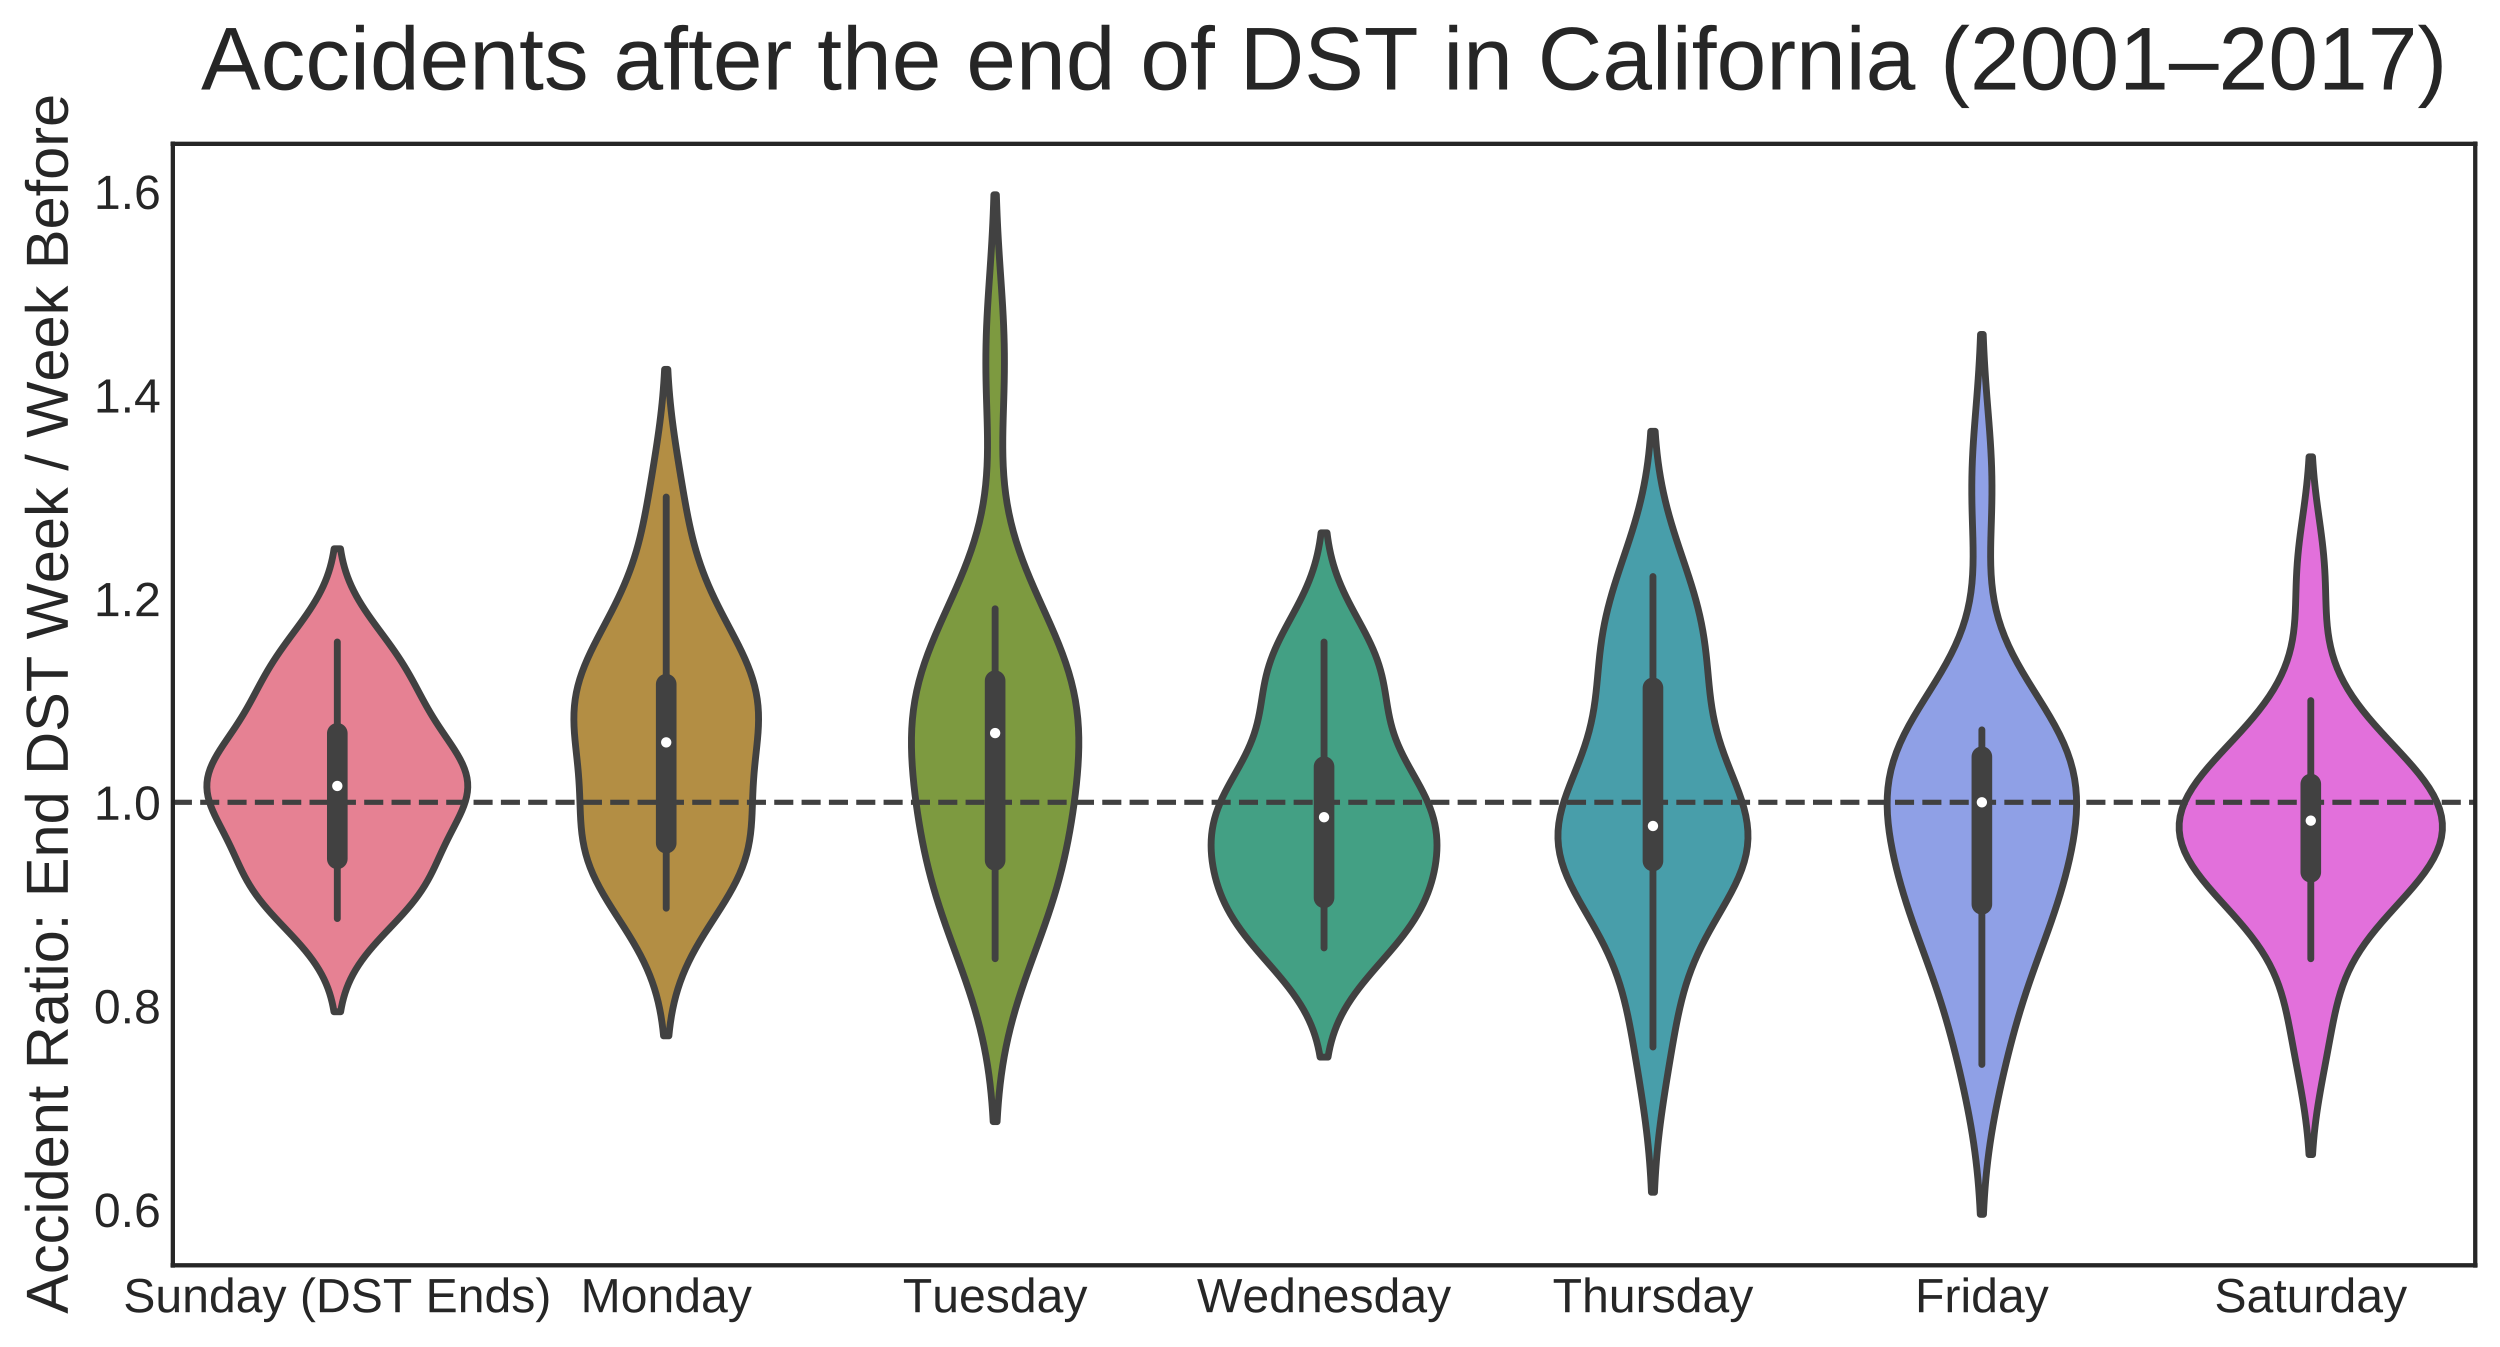 <?xml version="1.0" encoding="utf-8" standalone="no"?>
<!DOCTYPE svg PUBLIC "-//W3C//DTD SVG 1.1//EN"
  "http://www.w3.org/Graphics/SVG/1.1/DTD/svg11.dtd">
<!-- Created with matplotlib (http://matplotlib.org/) -->
<svg height="391.737pt" version="1.1" viewBox="0 0 727.068 391.737" width="727.068pt" xmlns="http://www.w3.org/2000/svg" xmlns:xlink="http://www.w3.org/1999/xlink">
 <defs>
  <style type="text/css">
*{stroke-linecap:butt;stroke-linejoin:round;}
  </style>
 </defs>
 <g id="figure_1">
  <g id="patch_1">
   <path d="M 0 391.737 
L 727.068 391.737 
L 727.068 0 
L 0 0 
z
" style="fill:#ffffff;"/>
  </g>
  <g id="axes_1">
   <g id="patch_2">
    <path d="M 50.268 367.987 
L 719.868 367.987 
L 719.868 41.827 
L 50.268 41.827 
z
" style="fill:#ffffff;"/>
   </g>
   <g id="matplotlib.axis_1">
    <g id="xtick_1">
     <g id="text_1">
      <!-- Sunday (DST Ends) -->
      <defs>
       <path d="M 62.109 19 
Q 62.109 14.656 60.422 10.984 
Q 58.734 7.328 55.219 4.656 
Q 51.703 2 46.359 0.5 
Q 41.016 -0.984 33.688 -0.984 
Q 20.844 -0.984 13.672 3.516 
Q 6.5 8.016 4.547 16.5 
L 13.578 18.312 
Q 14.266 15.625 15.672 13.422 
Q 17.094 11.234 19.5 9.641 
Q 21.922 8.062 25.484 7.172 
Q 29.047 6.297 34.031 6.297 
Q 38.188 6.297 41.656 7 
Q 45.125 7.719 47.609 9.172 
Q 50.094 10.641 51.484 12.953 
Q 52.875 15.281 52.875 18.5 
Q 52.875 21.875 51.344 23.969 
Q 49.812 26.078 47.016 27.438 
Q 44.234 28.812 40.375 29.734 
Q 36.531 30.672 31.844 31.734 
Q 28.953 32.375 26.047 33.125 
Q 23.141 33.891 20.484 34.938 
Q 17.828 35.984 15.484 37.391 
Q 13.141 38.812 11.422 40.797 
Q 9.719 42.781 8.734 45.391 
Q 7.766 48 7.766 51.422 
Q 7.766 56.297 9.734 59.781 
Q 11.719 63.281 15.234 65.531 
Q 18.75 67.781 23.531 68.797 
Q 28.328 69.828 33.891 69.828 
Q 40.281 69.828 44.812 68.828 
Q 49.359 67.828 52.484 65.812 
Q 55.609 63.812 57.484 60.859 
Q 59.375 57.906 60.5 54 
L 51.312 52.391 
Q 50.641 54.891 49.344 56.844 
Q 48.047 58.797 45.938 60.109 
Q 43.844 61.422 40.844 62.109 
Q 37.844 62.797 33.797 62.797 
Q 29 62.797 25.75 61.938 
Q 22.516 61.078 20.531 59.609 
Q 18.562 58.156 17.703 56.172 
Q 16.844 54.203 16.844 51.906 
Q 16.844 48.828 18.375 46.844 
Q 19.922 44.875 22.562 43.547 
Q 25.203 42.234 28.656 41.359 
Q 32.125 40.484 36.031 39.594 
Q 39.203 38.875 42.359 38.109 
Q 45.516 37.359 48.391 36.297 
Q 51.266 35.25 53.781 33.828 
Q 56.297 32.422 58.156 30.375 
Q 60.016 28.328 61.062 25.531 
Q 62.109 22.75 62.109 19 
z
" id="LiberationSans-53"/>
       <path d="M 15.328 52.828 
L 15.328 19.344 
Q 15.328 15.484 15.891 12.891 
Q 16.453 10.297 17.719 8.703 
Q 19 7.125 21.062 6.469 
Q 23.141 5.812 26.219 5.812 
Q 29.344 5.812 31.859 6.906 
Q 34.375 8.016 36.156 10.078 
Q 37.938 12.156 38.906 15.203 
Q 39.891 18.266 39.891 22.219 
L 39.891 52.828 
L 48.688 52.828 
L 48.688 11.281 
Q 48.688 9.625 48.703 7.781 
Q 48.734 5.953 48.781 4.312 
Q 48.828 2.688 48.875 1.516 
Q 48.922 0.344 48.969 0 
L 40.672 0 
Q 40.625 0.25 40.578 1.312 
Q 40.531 2.391 40.453 3.781 
Q 40.375 5.172 40.328 6.609 
Q 40.281 8.062 40.281 9.031 
L 40.141 9.031 
Q 38.875 6.734 37.359 4.875 
Q 35.844 3.031 33.844 1.734 
Q 31.844 0.438 29.25 -0.266 
Q 26.656 -0.984 23.25 -0.984 
Q 18.844 -0.984 15.672 0.094 
Q 12.5 1.172 10.453 3.422 
Q 8.406 5.672 7.453 9.188 
Q 6.5 12.703 6.5 17.625 
L 6.5 52.828 
z
" id="LiberationSans-75"/>
       <path d="M 40.281 0 
L 40.281 33.5 
Q 40.281 37.359 39.719 39.938 
Q 39.156 42.531 37.891 44.109 
Q 36.625 45.703 34.547 46.359 
Q 32.469 47.016 29.391 47.016 
Q 26.266 47.016 23.75 45.922 
Q 21.234 44.828 19.453 42.75 
Q 17.672 40.672 16.688 37.625 
Q 15.719 34.578 15.719 30.609 
L 15.719 0 
L 6.938 0 
L 6.938 41.547 
Q 6.938 43.219 6.906 45.047 
Q 6.891 46.875 6.828 48.5 
Q 6.781 50.141 6.734 51.312 
Q 6.688 52.484 6.641 52.828 
L 14.938 52.828 
Q 14.984 52.594 15.031 51.516 
Q 15.094 50.438 15.156 49.047 
Q 15.234 47.656 15.281 46.219 
Q 15.328 44.781 15.328 43.797 
L 15.484 43.797 
Q 16.75 46.094 18.266 47.953 
Q 19.781 49.812 21.781 51.094 
Q 23.781 52.391 26.359 53.094 
Q 28.953 53.812 32.375 53.812 
Q 36.766 53.812 39.938 52.734 
Q 43.109 51.656 45.156 49.406 
Q 47.219 47.172 48.172 43.625 
Q 49.125 40.094 49.125 35.203 
L 49.125 0 
z
" id="LiberationSans-6e"/>
       <path d="M 40.094 8.5 
Q 37.641 3.422 33.609 1.219 
Q 29.594 -0.984 23.641 -0.984 
Q 13.625 -0.984 8.906 5.75 
Q 4.203 12.5 4.203 26.172 
Q 4.203 53.812 23.641 53.812 
Q 29.641 53.812 33.641 51.609 
Q 37.641 49.422 40.094 44.625 
L 40.188 44.625 
Q 40.188 45.125 40.156 46.172 
Q 40.141 47.219 40.109 48.359 
Q 40.094 49.516 40.094 50.531 
Q 40.094 51.562 40.094 52 
L 40.094 72.469 
L 48.875 72.469 
L 48.875 10.891 
Q 48.875 8.984 48.891 7.219 
Q 48.922 5.469 48.969 4 
Q 49.031 2.547 49.078 1.484 
Q 49.125 0.438 49.172 0 
L 40.766 0 
Q 40.672 0.484 40.594 1.391 
Q 40.531 2.297 40.453 3.469 
Q 40.375 4.641 40.328 5.938 
Q 40.281 7.234 40.281 8.5 
z
M 13.422 26.469 
Q 13.422 21 14.109 17.094 
Q 14.797 13.188 16.312 10.672 
Q 17.828 8.156 20.172 6.984 
Q 22.516 5.812 25.875 5.812 
Q 29.344 5.812 32 6.938 
Q 34.672 8.062 36.453 10.578 
Q 38.234 13.094 39.156 17.141 
Q 40.094 21.188 40.094 27.047 
Q 40.094 32.672 39.156 36.547 
Q 38.234 40.438 36.422 42.828 
Q 34.625 45.219 32 46.266 
Q 29.391 47.312 25.984 47.312 
Q 22.75 47.312 20.406 46.188 
Q 18.062 45.062 16.5 42.578 
Q 14.938 40.094 14.172 36.109 
Q 13.422 32.125 13.422 26.469 
z
" id="LiberationSans-64"/>
       <path d="M 20.219 -0.984 
Q 12.25 -0.984 8.25 3.219 
Q 4.25 7.422 4.25 14.75 
Q 4.25 19.969 6.219 23.312 
Q 8.203 26.656 11.391 28.562 
Q 14.594 30.469 18.688 31.203 
Q 22.797 31.938 27.047 32.031 
L 38.922 32.234 
L 38.922 35.109 
Q 38.922 38.375 38.234 40.672 
Q 37.547 42.969 36.125 44.375 
Q 34.719 45.797 32.594 46.453 
Q 30.469 47.125 27.594 47.125 
Q 25.047 47.125 23 46.75 
Q 20.953 46.391 19.438 45.438 
Q 17.922 44.484 16.984 42.844 
Q 16.062 41.219 15.766 38.719 
L 6.594 39.547 
Q 7.078 42.672 8.438 45.281 
Q 9.812 47.906 12.328 49.797 
Q 14.844 51.703 18.625 52.75 
Q 22.406 53.812 27.781 53.812 
Q 37.75 53.812 42.766 49.234 
Q 47.797 44.672 47.797 36.031 
L 47.797 13.281 
Q 47.797 9.375 48.828 7.391 
Q 49.859 5.422 52.734 5.422 
Q 53.469 5.422 54.203 5.516 
Q 54.938 5.609 55.609 5.766 
L 55.609 0.297 
Q 53.953 -0.094 52.312 -0.281 
Q 50.688 -0.484 48.828 -0.484 
Q 46.344 -0.484 44.562 0.172 
Q 42.781 0.828 41.656 2.172 
Q 40.531 3.516 39.938 5.484 
Q 39.359 7.469 39.203 10.109 
L 38.922 10.109 
Q 37.5 7.562 35.812 5.516 
Q 34.125 3.469 31.875 2.031 
Q 29.641 0.594 26.781 -0.188 
Q 23.922 -0.984 20.219 -0.984 
z
M 22.219 5.609 
Q 26.422 5.609 29.562 7.141 
Q 32.719 8.688 34.781 11.078 
Q 36.859 13.484 37.891 16.312 
Q 38.922 19.141 38.922 21.734 
L 38.922 26.078 
L 29.297 25.875 
Q 26.078 25.828 23.172 25.406 
Q 20.266 25 18.062 23.781 
Q 15.875 22.562 14.578 20.359 
Q 13.281 18.172 13.281 14.594 
Q 13.281 10.297 15.594 7.953 
Q 17.922 5.609 22.219 5.609 
z
" id="LiberationSans-61"/>
       <path d="M 29.5 0 
Q 27.641 -4.781 25.703 -8.609 
Q 23.781 -12.453 21.391 -15.156 
Q 19 -17.875 16.062 -19.312 
Q 13.141 -20.75 9.328 -20.75 
Q 7.672 -20.75 6.25 -20.656 
Q 4.828 -20.562 3.266 -20.219 
L 3.266 -13.625 
Q 4.203 -13.766 5.375 -13.844 
Q 6.547 -13.922 7.375 -13.922 
Q 11.234 -13.922 14.547 -11.031 
Q 17.875 -8.156 20.359 -1.859 
L 21.188 0.25 
L 0.25 52.828 
L 9.625 52.828 
L 20.75 23.641 
Q 21.234 22.312 21.984 20.109 
Q 22.75 17.922 23.5 15.719 
Q 24.266 13.531 24.844 11.766 
Q 25.438 10.016 25.531 9.578 
Q 25.688 10.109 26.25 11.688 
Q 26.812 13.281 27.516 15.234 
Q 28.219 17.188 28.953 19.188 
Q 29.688 21.188 30.172 22.656 
L 40.531 52.828 
L 49.812 52.828 
z
" id="LiberationSans-79"/>
       <path id="LiberationSans-20"/>
       <path d="M 6.203 25.984 
Q 6.203 32.766 7.219 38.969 
Q 8.25 45.172 10.438 50.875 
Q 12.641 56.594 16.062 61.953 
Q 19.484 67.328 24.219 72.469 
L 32.719 72.469 
Q 28.125 67.328 24.781 61.938 
Q 21.438 56.547 19.281 50.797 
Q 17.141 45.062 16.094 38.859 
Q 15.047 32.672 15.047 25.875 
Q 15.047 19.094 16.094 12.891 
Q 17.141 6.688 19.281 0.922 
Q 21.438 -4.828 24.781 -10.203 
Q 28.125 -15.578 32.719 -20.703 
L 24.219 -20.703 
Q 19.484 -15.578 16.062 -10.203 
Q 12.641 -4.828 10.438 0.875 
Q 8.25 6.594 7.219 12.766 
Q 6.203 18.953 6.203 25.781 
z
" id="LiberationSans-28"/>
       <path d="M 67.438 35.109 
Q 67.438 26.516 64.844 19.938 
Q 62.25 13.375 57.75 8.953 
Q 53.266 4.547 47.141 2.266 
Q 41.016 0 33.938 0 
L 8.203 0 
L 8.203 68.797 
L 30.953 68.797 
Q 38.922 68.797 45.625 66.812 
Q 52.344 64.844 57.172 60.719 
Q 62.016 56.594 64.719 50.234 
Q 67.438 43.891 67.438 35.109 
z
M 58.062 35.109 
Q 58.062 42.094 56.047 47.047 
Q 54.047 52 50.438 55.172 
Q 46.828 58.344 41.797 59.828 
Q 36.766 61.328 30.766 61.328 
L 17.531 61.328 
L 17.531 7.469 
L 32.859 7.469 
Q 38.281 7.469 42.891 9.219 
Q 47.516 10.984 50.875 14.453 
Q 54.25 17.922 56.156 23.094 
Q 58.062 28.266 58.062 35.109 
z
" id="LiberationSans-44"/>
       <path d="M 35.156 61.188 
L 35.156 0 
L 25.875 0 
L 25.875 61.188 
L 2.25 61.188 
L 2.25 68.797 
L 58.797 68.797 
L 58.797 61.188 
z
" id="LiberationSans-54"/>
       <path d="M 8.203 0 
L 8.203 68.797 
L 60.406 68.797 
L 60.406 61.188 
L 17.531 61.188 
L 17.531 39.109 
L 57.469 39.109 
L 57.469 31.594 
L 17.531 31.594 
L 17.531 7.625 
L 62.406 7.625 
L 62.406 0 
z
" id="LiberationSans-45"/>
       <path d="M 46.391 14.594 
Q 46.391 10.891 44.938 7.984 
Q 43.5 5.078 40.766 3.094 
Q 38.031 1.125 34.047 0.062 
Q 30.078 -0.984 24.953 -0.984 
Q 20.359 -0.984 16.672 -0.266 
Q 12.984 0.438 10.203 2 
Q 7.422 3.562 5.531 6.125 
Q 3.656 8.688 2.781 12.406 
L 10.547 13.922 
Q 11.672 9.672 15.188 7.688 
Q 18.703 5.719 24.953 5.719 
Q 27.781 5.719 30.141 6.109 
Q 32.516 6.5 34.219 7.453 
Q 35.938 8.406 36.891 9.984 
Q 37.844 11.578 37.844 13.922 
Q 37.844 16.312 36.719 17.844 
Q 35.594 19.391 33.594 20.406 
Q 31.594 21.438 28.734 22.188 
Q 25.875 22.953 22.469 23.875 
Q 19.281 24.703 16.156 25.734 
Q 13.031 26.766 10.516 28.438 
Q 8.016 30.125 6.453 32.609 
Q 4.891 35.109 4.891 38.875 
Q 4.891 46.094 10.031 49.875 
Q 15.188 53.656 25.047 53.656 
Q 33.797 53.656 38.938 50.578 
Q 44.094 47.516 45.453 40.719 
L 37.547 39.75 
Q 37.109 41.797 35.938 43.188 
Q 34.766 44.578 33.109 45.438 
Q 31.453 46.297 29.375 46.656 
Q 27.297 47.016 25.047 47.016 
Q 19.094 47.016 16.25 45.203 
Q 13.422 43.406 13.422 39.75 
Q 13.422 37.594 14.469 36.203 
Q 15.531 34.812 17.406 33.859 
Q 19.281 32.906 21.922 32.203 
Q 24.562 31.5 27.734 30.719 
Q 29.828 30.172 32.031 29.562 
Q 34.234 28.953 36.297 28.094 
Q 38.375 27.25 40.203 26.094 
Q 42.047 24.953 43.406 23.344 
Q 44.781 21.734 45.578 19.578 
Q 46.391 17.438 46.391 14.594 
z
" id="LiberationSans-73"/>
       <path d="M 27.094 25.781 
Q 27.094 18.953 26.062 12.766 
Q 25.047 6.594 22.844 0.875 
Q 20.656 -4.828 17.234 -10.203 
Q 13.812 -15.578 9.078 -20.703 
L 0.594 -20.703 
Q 5.172 -15.578 8.516 -10.203 
Q 11.859 -4.828 14 0.922 
Q 16.156 6.688 17.203 12.891 
Q 18.266 19.094 18.266 25.875 
Q 18.266 32.672 17.203 38.859 
Q 16.156 45.062 14 50.797 
Q 11.859 56.547 8.516 61.938 
Q 5.172 67.328 0.594 72.469 
L 9.078 72.469 
Q 13.812 67.328 17.234 61.953 
Q 20.656 56.594 22.844 50.875 
Q 25.047 45.172 26.062 38.969 
Q 27.094 32.766 27.094 25.984 
z
" id="LiberationSans-29"/>
      </defs>
      <g style="fill:#262626;" transform="translate(35.853 381.632)scale(0.14 -0.14)">
       <use xlink:href="#LiberationSans-53"/>
       <use x="66.699" xlink:href="#LiberationSans-75"/>
       <use x="122.314" xlink:href="#LiberationSans-6e"/>
       <use x="177.93" xlink:href="#LiberationSans-64"/>
       <use x="233.545" xlink:href="#LiberationSans-61"/>
       <use x="289.16" xlink:href="#LiberationSans-79"/>
       <use x="339.16" xlink:href="#LiberationSans-20"/>
       <use x="366.943" xlink:href="#LiberationSans-28"/>
       <use x="400.244" xlink:href="#LiberationSans-44"/>
       <use x="472.461" xlink:href="#LiberationSans-53"/>
       <use x="539.16" xlink:href="#LiberationSans-54"/>
       <use x="600.229" xlink:href="#LiberationSans-20"/>
       <use x="628.012" xlink:href="#LiberationSans-45"/>
       <use x="694.711" xlink:href="#LiberationSans-6e"/>
       <use x="750.326" xlink:href="#LiberationSans-64"/>
       <use x="805.941" xlink:href="#LiberationSans-73"/>
       <use x="855.941" xlink:href="#LiberationSans-29"/>
      </g>
     </g>
    </g>
    <g id="xtick_2">
     <g id="text_2">
      <!-- Monday -->
      <defs>
       <path d="M 66.703 0 
L 66.703 45.906 
Q 66.703 48.391 66.75 50.969 
Q 66.797 53.562 66.891 55.719 
Q 67 58.203 67.141 60.547 
Q 66.453 58.062 65.719 55.609 
Q 65.094 53.516 64.328 51.141 
Q 63.578 48.781 62.844 46.875 
L 45.062 0 
L 38.531 0 
L 20.516 46.875 
Q 20.219 47.609 19.891 48.578 
Q 19.578 49.562 19.203 50.656 
Q 18.844 51.766 18.469 52.906 
Q 18.109 54.047 17.781 55.172 
Q 16.938 57.766 16.156 60.547 
Q 16.219 57.812 16.312 55.125 
Q 16.406 52.828 16.453 50.312 
Q 16.5 47.797 16.5 45.906 
L 16.5 0 
L 8.203 0 
L 8.203 68.797 
L 20.453 68.797 
L 38.766 21.094 
Q 39.109 20.125 39.594 18.578 
Q 40.094 17.047 40.531 15.422 
Q 40.969 13.812 41.328 12.375 
Q 41.703 10.938 41.844 10.156 
Q 42 10.938 42.391 12.406 
Q 42.781 13.875 43.281 15.484 
Q 43.797 17.094 44.281 18.609 
Q 44.781 20.125 45.172 21.094 
L 63.141 68.797 
L 75.094 68.797 
L 75.094 0 
z
" id="LiberationSans-4d"/>
       <path d="M 51.422 26.469 
Q 51.422 12.594 45.312 5.797 
Q 39.203 -0.984 27.594 -0.984 
Q 22.078 -0.984 17.719 0.672 
Q 13.375 2.344 10.375 5.766 
Q 7.375 9.188 5.781 14.328 
Q 4.203 19.484 4.203 26.469 
Q 4.203 53.812 27.875 53.812 
Q 34.031 53.812 38.5 52.094 
Q 42.969 50.391 45.828 46.969 
Q 48.688 43.562 50.047 38.422 
Q 51.422 33.297 51.422 26.469 
z
M 42.188 26.469 
Q 42.188 32.625 41.234 36.625 
Q 40.281 40.625 38.453 43.016 
Q 36.625 45.406 33.984 46.359 
Q 31.344 47.312 28.031 47.312 
Q 24.656 47.312 21.938 46.312 
Q 19.234 45.312 17.328 42.891 
Q 15.438 40.484 14.422 36.469 
Q 13.422 32.469 13.422 26.469 
Q 13.422 20.312 14.5 16.281 
Q 15.578 12.25 17.453 9.859 
Q 19.344 7.469 21.906 6.484 
Q 24.469 5.516 27.484 5.516 
Q 30.859 5.516 33.594 6.469 
Q 36.328 7.422 38.234 9.812 
Q 40.141 12.203 41.156 16.25 
Q 42.188 20.312 42.188 26.469 
z
" id="LiberationSans-6f"/>
      </defs>
      <g style="fill:#262626;" transform="translate(168.853 381.632)scale(0.14 -0.14)">
       <use xlink:href="#LiberationSans-4d"/>
       <use x="83.301" xlink:href="#LiberationSans-6f"/>
       <use x="138.916" xlink:href="#LiberationSans-6e"/>
       <use x="194.531" xlink:href="#LiberationSans-64"/>
       <use x="250.146" xlink:href="#LiberationSans-61"/>
       <use x="305.762" xlink:href="#LiberationSans-79"/>
      </g>
     </g>
    </g>
    <g id="xtick_3">
     <g id="text_3">
      <!-- Tuesday -->
      <defs>
       <path d="M 13.484 24.562 
Q 13.484 20.406 14.328 16.906 
Q 15.188 13.422 16.969 10.906 
Q 18.75 8.406 21.531 7 
Q 24.312 5.609 28.219 5.609 
Q 33.938 5.609 37.375 7.906 
Q 40.828 10.203 42.047 13.719 
L 49.75 11.531 
Q 48.922 9.328 47.438 7.109 
Q 45.953 4.891 43.453 3.094 
Q 40.969 1.312 37.234 0.156 
Q 33.5 -0.984 28.219 -0.984 
Q 16.5 -0.984 10.375 6 
Q 4.25 12.984 4.25 26.766 
Q 4.25 34.188 6.094 39.328 
Q 7.953 44.484 11.172 47.703 
Q 14.406 50.922 18.703 52.359 
Q 23 53.812 27.875 53.812 
Q 34.516 53.812 38.984 51.656 
Q 43.453 49.516 46.156 45.719 
Q 48.875 41.938 50.016 36.812 
Q 51.172 31.688 51.172 25.734 
L 51.172 24.562 
z
M 42.094 31.297 
Q 41.359 39.656 37.844 43.484 
Q 34.328 47.312 27.734 47.312 
Q 25.531 47.312 23.109 46.609 
Q 20.703 45.906 18.656 44.094 
Q 16.609 42.281 15.188 39.172 
Q 13.766 36.078 13.578 31.297 
z
" id="LiberationSans-65"/>
      </defs>
      <g style="fill:#262626;" transform="translate(262.568 381.632)scale(0.14 -0.14)">
       <use xlink:href="#LiberationSans-54"/>
       <use x="61.037" xlink:href="#LiberationSans-75"/>
       <use x="116.652" xlink:href="#LiberationSans-65"/>
       <use x="172.268" xlink:href="#LiberationSans-73"/>
       <use x="222.268" xlink:href="#LiberationSans-64"/>
       <use x="277.883" xlink:href="#LiberationSans-61"/>
       <use x="333.498" xlink:href="#LiberationSans-79"/>
      </g>
     </g>
    </g>
    <g id="xtick_4">
     <g id="text_4">
      <!-- Wednesday -->
      <defs>
       <path d="M 73.781 0 
L 62.641 0 
L 50.734 43.703 
Q 50.203 45.562 49.578 48.094 
Q 48.969 50.641 48.484 52.938 
Q 47.906 55.609 47.312 58.406 
Q 46.688 55.562 46.094 52.875 
Q 45.562 50.531 44.969 48.047 
Q 44.391 45.562 43.844 43.703 
L 31.844 0 
L 20.703 0 
L 0.438 68.797 
L 10.156 68.797 
L 22.516 25.094 
Q 23.344 22.016 24.094 18.984 
Q 24.859 15.969 25.391 13.578 
Q 26.031 10.75 26.562 8.203 
Q 27.297 11.578 28.078 14.844 
Q 28.422 16.219 28.766 17.719 
Q 29.109 19.234 29.469 20.703 
Q 29.828 22.172 30.188 23.516 
Q 30.562 24.859 30.859 25.984 
L 42.828 68.797 
L 51.766 68.797 
L 63.719 25.984 
Q 64.016 24.859 64.375 23.516 
Q 64.75 22.172 65.109 20.719 
Q 65.484 19.281 65.812 17.766 
Q 66.156 16.266 66.5 14.891 
Q 67.281 11.625 68.016 8.203 
Q 68.062 8.203 68.453 9.891 
Q 68.844 11.578 69.422 14.109 
Q 70.016 16.656 70.719 19.609 
Q 71.438 22.562 72.172 25.094 
L 84.328 68.797 
L 94.047 68.797 
z
" id="LiberationSans-57"/>
      </defs>
      <g style="fill:#262626;" transform="translate(348.106 381.632)scale(0.14 -0.14)">
       <use xlink:href="#LiberationSans-57"/>
       <use x="94.369" xlink:href="#LiberationSans-65"/>
       <use x="149.984" xlink:href="#LiberationSans-64"/>
       <use x="205.6" xlink:href="#LiberationSans-6e"/>
       <use x="261.215" xlink:href="#LiberationSans-65"/>
       <use x="316.83" xlink:href="#LiberationSans-73"/>
       <use x="366.83" xlink:href="#LiberationSans-64"/>
       <use x="422.445" xlink:href="#LiberationSans-61"/>
       <use x="478.061" xlink:href="#LiberationSans-79"/>
      </g>
     </g>
    </g>
    <g id="xtick_5">
     <g id="text_5">
      <!-- Thursday -->
      <defs>
       <path d="M 15.484 43.797 
Q 16.938 46.484 18.641 48.359 
Q 20.359 50.25 22.406 51.469 
Q 24.469 52.688 26.906 53.25 
Q 29.344 53.812 32.375 53.812 
Q 37.453 53.812 40.703 52.438 
Q 43.953 51.078 45.828 48.609 
Q 47.703 46.141 48.406 42.719 
Q 49.125 39.312 49.125 35.203 
L 49.125 0 
L 40.281 0 
L 40.281 33.5 
Q 40.281 36.859 39.859 39.391 
Q 39.453 41.938 38.281 43.625 
Q 37.109 45.312 34.953 46.156 
Q 32.812 47.016 29.391 47.016 
Q 26.266 47.016 23.75 45.891 
Q 21.234 44.781 19.453 42.719 
Q 17.672 40.672 16.688 37.734 
Q 15.719 34.812 15.719 31.156 
L 15.719 0 
L 6.938 0 
L 6.938 72.469 
L 15.719 72.469 
L 15.719 53.609 
Q 15.719 52 15.672 50.391 
Q 15.625 48.781 15.547 47.406 
Q 15.484 46.047 15.422 45.094 
Q 15.375 44.141 15.328 43.797 
z
" id="LiberationSans-68"/>
       <path d="M 6.938 0 
L 6.938 40.531 
Q 6.938 42.188 6.906 43.922 
Q 6.891 45.656 6.828 47.266 
Q 6.781 48.875 6.734 50.281 
Q 6.688 51.703 6.641 52.828 
L 14.938 52.828 
Q 14.984 51.703 15.062 50.266 
Q 15.141 48.828 15.203 47.312 
Q 15.281 45.797 15.297 44.406 
Q 15.328 43.016 15.328 42.047 
L 15.531 42.047 
Q 16.453 45.062 17.5 47.281 
Q 18.562 49.516 19.969 50.953 
Q 21.391 52.391 23.344 53.094 
Q 25.297 53.812 28.078 53.812 
Q 29.156 53.812 30.125 53.641 
Q 31.109 53.469 31.641 53.328 
L 31.641 45.266 
Q 30.766 45.516 29.594 45.625 
Q 28.422 45.75 26.953 45.75 
Q 23.922 45.75 21.797 44.375 
Q 19.672 43.016 18.328 40.594 
Q 17 38.188 16.359 34.844 
Q 15.719 31.5 15.719 27.547 
L 15.719 0 
z
" id="LiberationSans-72"/>
      </defs>
      <g style="fill:#262626;" transform="translate(451.548 381.632)scale(0.14 -0.14)">
       <use xlink:href="#LiberationSans-54"/>
       <use x="61.084" xlink:href="#LiberationSans-68"/>
       <use x="116.699" xlink:href="#LiberationSans-75"/>
       <use x="172.314" xlink:href="#LiberationSans-72"/>
       <use x="205.615" xlink:href="#LiberationSans-73"/>
       <use x="255.615" xlink:href="#LiberationSans-64"/>
       <use x="311.23" xlink:href="#LiberationSans-61"/>
       <use x="366.846" xlink:href="#LiberationSans-79"/>
      </g>
     </g>
    </g>
    <g id="xtick_6">
     <g id="text_6">
      <!-- Friday -->
      <defs>
       <path d="M 17.531 61.188 
L 17.531 35.594 
L 55.906 35.594 
L 55.906 27.875 
L 17.531 27.875 
L 17.531 0 
L 8.203 0 
L 8.203 68.797 
L 57.078 68.797 
L 57.078 61.188 
z
" id="LiberationSans-46"/>
       <path d="M 6.688 64.062 
L 6.688 72.469 
L 15.484 72.469 
L 15.484 64.062 
z
M 6.688 0 
L 6.688 52.828 
L 15.484 52.828 
L 15.484 0 
z
" id="LiberationSans-69"/>
      </defs>
      <g style="fill:#262626;" transform="translate(556.936 381.632)scale(0.14 -0.14)">
       <use xlink:href="#LiberationSans-46"/>
       <use x="61.084" xlink:href="#LiberationSans-72"/>
       <use x="94.385" xlink:href="#LiberationSans-69"/>
       <use x="116.602" xlink:href="#LiberationSans-64"/>
       <use x="172.217" xlink:href="#LiberationSans-61"/>
       <use x="227.832" xlink:href="#LiberationSans-79"/>
      </g>
     </g>
    </g>
    <g id="xtick_7">
     <g id="text_7">
      <!-- Saturday -->
      <defs>
       <path d="M 27.047 0.391 
Q 25.047 -0.141 22.969 -0.453 
Q 20.906 -0.781 18.172 -0.781 
Q 7.625 -0.781 7.625 11.188 
L 7.625 46.438 
L 1.516 46.438 
L 1.516 52.828 
L 7.953 52.828 
L 10.547 64.656 
L 16.406 64.656 
L 16.406 52.828 
L 26.172 52.828 
L 26.172 46.438 
L 16.406 46.438 
L 16.406 13.094 
Q 16.406 9.281 17.641 7.734 
Q 18.891 6.203 21.969 6.203 
Q 23.25 6.203 24.438 6.391 
Q 25.641 6.594 27.047 6.891 
z
" id="LiberationSans-74"/>
      </defs>
      <g style="fill:#262626;" transform="translate(644.024 381.632)scale(0.14 -0.14)">
       <use xlink:href="#LiberationSans-53"/>
       <use x="66.699" xlink:href="#LiberationSans-61"/>
       <use x="122.314" xlink:href="#LiberationSans-74"/>
       <use x="150.098" xlink:href="#LiberationSans-75"/>
       <use x="205.713" xlink:href="#LiberationSans-72"/>
       <use x="239.014" xlink:href="#LiberationSans-64"/>
       <use x="294.629" xlink:href="#LiberationSans-61"/>
       <use x="350.244" xlink:href="#LiberationSans-79"/>
      </g>
     </g>
    </g>
   </g>
   <g id="matplotlib.axis_2">
    <g id="ytick_1">
     <g id="text_8">
      <!-- 0.6 -->
      <defs>
       <path d="M 51.703 34.422 
Q 51.703 24.516 49.828 17.75 
Q 47.953 10.984 44.703 6.812 
Q 41.453 2.641 37.062 0.828 
Q 32.672 -0.984 27.688 -0.984 
Q 22.656 -0.984 18.312 0.828 
Q 13.969 2.641 10.766 6.781 
Q 7.562 10.938 5.734 17.703 
Q 3.906 24.469 3.906 34.422 
Q 3.906 44.828 5.734 51.641 
Q 7.562 58.453 10.781 62.5 
Q 14.016 66.547 18.406 68.188 
Q 22.797 69.828 27.984 69.828 
Q 32.906 69.828 37.219 68.188 
Q 41.547 66.547 44.766 62.5 
Q 48 58.453 49.844 51.641 
Q 51.703 44.828 51.703 34.422 
z
M 42.781 34.422 
Q 42.781 42.625 41.797 48.062 
Q 40.828 53.516 38.922 56.766 
Q 37.016 60.016 34.25 61.359 
Q 31.5 62.703 27.984 62.703 
Q 24.266 62.703 21.438 61.328 
Q 18.609 59.969 16.672 56.719 
Q 14.75 53.469 13.766 48.016 
Q 12.797 42.578 12.797 34.422 
Q 12.797 26.516 13.797 21.094 
Q 14.797 15.672 16.719 12.375 
Q 18.656 9.078 21.438 7.641 
Q 24.219 6.203 27.781 6.203 
Q 31.25 6.203 34.031 7.641 
Q 36.812 9.078 38.734 12.375 
Q 40.672 15.672 41.719 21.094 
Q 42.781 26.516 42.781 34.422 
z
" id="LiberationSans-30"/>
       <path d="M 9.125 0 
L 9.125 10.688 
L 18.656 10.688 
L 18.656 0 
z
" id="LiberationSans-2e"/>
       <path d="M 51.219 22.516 
Q 51.219 17.328 49.781 13 
Q 48.344 8.688 45.531 5.578 
Q 42.719 2.484 38.562 0.75 
Q 34.422 -0.984 29 -0.984 
Q 23 -0.984 18.5 1.312 
Q 14.016 3.609 11.031 7.922 
Q 8.062 12.25 6.562 18.531 
Q 5.078 24.812 5.078 32.812 
Q 5.078 42 6.766 48.922 
Q 8.453 55.859 11.625 60.5 
Q 14.797 65.141 19.359 67.484 
Q 23.922 69.828 29.688 69.828 
Q 33.203 69.828 36.281 69.094 
Q 39.359 68.359 41.875 66.719 
Q 44.391 65.094 46.281 62.406 
Q 48.188 59.719 49.312 55.812 
L 40.922 54.297 
Q 39.547 58.734 36.547 60.719 
Q 33.547 62.703 29.594 62.703 
Q 25.984 62.703 23.047 60.984 
Q 20.125 59.281 18.062 55.875 
Q 16.016 52.484 14.906 47.359 
Q 13.812 42.234 13.812 35.406 
Q 16.219 39.844 20.562 42.156 
Q 24.906 44.484 30.516 44.484 
Q 35.203 44.484 39.016 42.969 
Q 42.828 41.453 45.531 38.594 
Q 48.25 35.75 49.734 31.672 
Q 51.219 27.594 51.219 22.516 
z
M 42.281 22.125 
Q 42.281 25.688 41.406 28.562 
Q 40.531 31.453 38.766 33.469 
Q 37.016 35.5 34.422 36.594 
Q 31.844 37.703 28.422 37.703 
Q 26.031 37.703 23.578 36.984 
Q 21.141 36.281 19.156 34.688 
Q 17.188 33.109 15.938 30.516 
Q 14.703 27.938 14.703 24.219 
Q 14.703 20.406 15.672 17.109 
Q 16.656 13.812 18.484 11.375 
Q 20.312 8.938 22.891 7.516 
Q 25.484 6.109 28.719 6.109 
Q 31.891 6.109 34.406 7.203 
Q 36.922 8.297 38.672 10.375 
Q 40.438 12.453 41.359 15.422 
Q 42.281 18.406 42.281 22.125 
z
" id="LiberationSans-36"/>
      </defs>
      <g style="fill:#262626;" transform="translate(27.308 356.827)scale(0.14 -0.14)">
       <use xlink:href="#LiberationSans-30"/>
       <use x="55.615" xlink:href="#LiberationSans-2e"/>
       <use x="83.398" xlink:href="#LiberationSans-36"/>
      </g>
     </g>
    </g>
    <g id="ytick_2">
     <g id="text_9">
      <!-- 0.8 -->
      <defs>
       <path d="M 51.266 19.188 
Q 51.266 14.797 49.875 11.109 
Q 48.484 7.422 45.625 4.734 
Q 42.781 2.047 38.328 0.531 
Q 33.891 -0.984 27.828 -0.984 
Q 21.781 -0.984 17.359 0.531 
Q 12.938 2.047 10.031 4.703 
Q 7.125 7.375 5.734 11.062 
Q 4.344 14.75 4.344 19.094 
Q 4.344 22.859 5.484 25.781 
Q 6.641 28.719 8.562 30.828 
Q 10.5 32.953 12.969 34.25 
Q 15.438 35.547 18.062 35.984 
L 18.062 36.188 
Q 15.188 36.859 12.906 38.375 
Q 10.641 39.891 9.094 42.016 
Q 7.562 44.141 6.75 46.719 
Q 5.953 49.312 5.953 52.203 
Q 5.953 55.812 7.344 59 
Q 8.734 62.203 11.469 64.625 
Q 14.203 67.047 18.25 68.438 
Q 22.312 69.828 27.641 69.828 
Q 33.25 69.828 37.375 68.406 
Q 41.5 67 44.203 64.578 
Q 46.922 62.156 48.234 58.938 
Q 49.562 55.719 49.562 52.094 
Q 49.562 49.266 48.75 46.672 
Q 47.953 44.094 46.406 41.969 
Q 44.875 39.844 42.594 38.344 
Q 40.328 36.859 37.359 36.281 
L 37.359 36.078 
Q 40.328 35.594 42.859 34.297 
Q 45.406 33.016 47.266 30.891 
Q 49.125 28.766 50.188 25.828 
Q 51.266 22.906 51.266 19.188 
z
M 40.438 51.609 
Q 40.438 54.203 39.766 56.344 
Q 39.109 58.5 37.594 60.031 
Q 36.078 61.578 33.641 62.422 
Q 31.203 63.281 27.641 63.281 
Q 24.172 63.281 21.781 62.422 
Q 19.391 61.578 17.844 60.031 
Q 16.312 58.5 15.625 56.344 
Q 14.938 54.203 14.938 51.609 
Q 14.938 49.562 15.469 47.406 
Q 16.016 45.266 17.422 43.5 
Q 18.844 41.75 21.328 40.625 
Q 23.828 39.5 27.734 39.5 
Q 31.891 39.5 34.406 40.625 
Q 36.922 41.75 38.25 43.5 
Q 39.594 45.266 40.016 47.406 
Q 40.438 49.562 40.438 51.609 
z
M 42.141 20.016 
Q 42.141 22.516 41.453 24.828 
Q 40.766 27.156 39.109 28.938 
Q 37.453 30.719 34.641 31.812 
Q 31.844 32.906 27.641 32.906 
Q 23.781 32.906 21.062 31.812 
Q 18.359 30.719 16.672 28.906 
Q 14.984 27.094 14.203 24.719 
Q 13.422 22.359 13.422 19.828 
Q 13.422 16.656 14.203 14.031 
Q 14.984 11.422 16.688 9.547 
Q 18.406 7.672 21.188 6.641 
Q 23.969 5.609 27.938 5.609 
Q 31.938 5.609 34.672 6.641 
Q 37.406 7.672 39.062 9.547 
Q 40.719 11.422 41.422 14.078 
Q 42.141 16.75 42.141 20.016 
z
" id="LiberationSans-38"/>
      </defs>
      <g style="fill:#262626;" transform="translate(27.308 297.616)scale(0.14 -0.14)">
       <use xlink:href="#LiberationSans-30"/>
       <use x="55.615" xlink:href="#LiberationSans-2e"/>
       <use x="83.398" xlink:href="#LiberationSans-38"/>
      </g>
     </g>
    </g>
    <g id="ytick_3">
     <g id="text_10">
      <!-- 1.0 -->
      <defs>
       <path d="M 7.625 0 
L 7.625 7.469 
L 25.141 7.469 
L 25.141 60.406 
L 9.625 49.312 
L 9.625 57.625 
L 25.875 68.797 
L 33.984 68.797 
L 33.984 7.469 
L 50.734 7.469 
L 50.734 0 
z
" id="LiberationSans-31"/>
      </defs>
      <g style="fill:#262626;" transform="translate(27.308 238.405)scale(0.14 -0.14)">
       <use xlink:href="#LiberationSans-31"/>
       <use x="55.615" xlink:href="#LiberationSans-2e"/>
       <use x="83.398" xlink:href="#LiberationSans-30"/>
      </g>
     </g>
    </g>
    <g id="ytick_4">
     <g id="text_11">
      <!-- 1.2 -->
      <defs>
       <path d="M 5.031 0 
L 5.031 6.203 
Q 7.516 11.922 11.109 16.281 
Q 14.703 20.656 18.656 24.188 
Q 22.609 27.734 26.484 30.766 
Q 30.375 33.797 33.5 36.812 
Q 36.625 39.844 38.547 43.156 
Q 40.484 46.484 40.484 50.688 
Q 40.484 53.609 39.594 55.828 
Q 38.719 58.062 37.062 59.562 
Q 35.406 61.078 33.078 61.828 
Q 30.766 62.594 27.938 62.594 
Q 25.297 62.594 22.969 61.859 
Q 20.656 61.141 18.844 59.672 
Q 17.047 58.203 15.891 56.031 
Q 14.75 53.859 14.406 50.984 
L 5.422 51.812 
Q 5.859 55.516 7.469 58.781 
Q 9.078 62.062 11.906 64.531 
Q 14.75 67 18.719 68.406 
Q 22.703 69.828 27.938 69.828 
Q 33.062 69.828 37.062 68.609 
Q 41.062 67.391 43.812 64.984 
Q 46.578 62.594 48.047 59.078 
Q 49.516 55.562 49.516 50.984 
Q 49.516 47.516 48.266 44.391 
Q 47.016 41.266 44.938 38.422 
Q 42.875 35.594 40.141 32.953 
Q 37.406 30.328 34.422 27.812 
Q 31.453 25.297 28.422 22.828 
Q 25.391 20.359 22.719 17.859 
Q 20.062 15.375 17.969 12.812 
Q 15.875 10.25 14.703 7.469 
L 50.594 7.469 
L 50.594 0 
z
" id="LiberationSans-32"/>
      </defs>
      <g style="fill:#262626;" transform="translate(27.308 179.194)scale(0.14 -0.14)">
       <use xlink:href="#LiberationSans-31"/>
       <use x="55.615" xlink:href="#LiberationSans-2e"/>
       <use x="83.398" xlink:href="#LiberationSans-32"/>
      </g>
     </g>
    </g>
    <g id="ytick_5">
     <g id="text_12">
      <!-- 1.4 -->
      <defs>
       <path d="M 43.016 15.578 
L 43.016 0 
L 34.719 0 
L 34.719 15.578 
L 2.297 15.578 
L 2.297 22.406 
L 33.797 68.797 
L 43.016 68.797 
L 43.016 22.516 
L 52.688 22.516 
L 52.688 15.578 
z
M 34.719 58.891 
Q 34.625 58.641 34.234 57.938 
Q 33.844 57.234 33.344 56.344 
Q 32.859 55.469 32.344 54.562 
Q 31.844 53.656 31.453 53.078 
L 13.812 27.094 
Q 13.578 26.703 13.109 26.062 
Q 12.641 25.438 12.156 24.781 
Q 11.672 24.125 11.172 23.484 
Q 10.688 22.859 10.406 22.516 
L 34.719 22.516 
z
" id="LiberationSans-34"/>
      </defs>
      <g style="fill:#262626;" transform="translate(27.308 119.983)scale(0.14 -0.14)">
       <use xlink:href="#LiberationSans-31"/>
       <use x="55.615" xlink:href="#LiberationSans-2e"/>
       <use x="83.398" xlink:href="#LiberationSans-34"/>
      </g>
     </g>
    </g>
    <g id="ytick_6">
     <g id="text_13">
      <!-- 1.6 -->
      <g style="fill:#262626;" transform="translate(27.308 60.772)scale(0.14 -0.14)">
       <use xlink:href="#LiberationSans-31"/>
       <use x="55.615" xlink:href="#LiberationSans-2e"/>
       <use x="83.398" xlink:href="#LiberationSans-36"/>
      </g>
     </g>
    </g>
    <g id="text_14">
     <!-- Accident Ratio: End DST Week / Week Before -->
     <defs>
      <path d="M 56.984 0 
L 49.125 20.125 
L 17.781 20.125 
L 9.859 0 
L 0.203 0 
L 28.266 68.797 
L 38.875 68.797 
L 66.5 0 
z
M 37.5 50.094 
Q 36.719 52.047 36 54.047 
Q 35.297 56.062 34.766 57.688 
Q 34.234 59.328 33.859 60.422 
Q 33.5 61.531 33.453 61.766 
Q 33.344 61.531 33 60.406 
Q 32.672 59.281 32.109 57.609 
Q 31.547 55.953 30.828 53.953 
Q 30.125 51.953 29.391 50 
L 20.609 27.391 
L 46.344 27.391 
z
" id="LiberationSans-41"/>
      <path d="M 13.422 26.656 
Q 13.422 22.125 14.078 18.312 
Q 14.75 14.5 16.312 11.734 
Q 17.875 8.984 20.438 7.469 
Q 23 5.953 26.766 5.953 
Q 31.453 5.953 34.594 8.484 
Q 37.75 11.031 38.484 16.312 
L 47.359 15.719 
Q 46.922 12.453 45.453 9.422 
Q 44 6.391 41.484 4.094 
Q 38.969 1.812 35.344 0.406 
Q 31.734 -0.984 27 -0.984 
Q 20.797 -0.984 16.453 1.109 
Q 12.109 3.219 9.391 6.906 
Q 6.688 10.594 5.469 15.594 
Q 4.25 20.609 4.25 26.469 
Q 4.25 31.781 5.125 35.859 
Q 6 39.938 7.594 42.984 
Q 9.188 46.047 11.328 48.125 
Q 13.484 50.203 15.984 51.438 
Q 18.5 52.688 21.281 53.25 
Q 24.078 53.812 26.906 53.812 
Q 31.344 53.812 34.812 52.594 
Q 38.281 51.375 40.797 49.25 
Q 43.312 47.125 44.875 44.234 
Q 46.438 41.359 47.078 38.031 
L 38.031 37.359 
Q 37.359 41.75 34.562 44.328 
Q 31.781 46.922 26.656 46.922 
Q 22.906 46.922 20.391 45.672 
Q 17.875 44.438 16.312 41.922 
Q 14.75 39.406 14.078 35.594 
Q 13.422 31.781 13.422 26.656 
z
" id="LiberationSans-63"/>
      <path d="M 56.844 0 
L 38.969 28.562 
L 17.531 28.562 
L 17.531 0 
L 8.203 0 
L 8.203 68.797 
L 40.578 68.797 
Q 46.438 68.797 50.953 67.453 
Q 55.469 66.109 58.547 63.562 
Q 61.625 61.031 63.234 57.375 
Q 64.844 53.719 64.844 49.125 
Q 64.844 45.844 63.891 42.672 
Q 62.938 39.5 60.891 36.859 
Q 58.844 34.234 55.656 32.328 
Q 52.484 30.422 48.047 29.641 
L 67.578 0 
z
M 55.469 49.031 
Q 55.469 52.156 54.391 54.438 
Q 53.328 56.734 51.266 58.266 
Q 49.219 59.812 46.281 60.562 
Q 43.359 61.328 39.656 61.328 
L 17.531 61.328 
L 17.531 35.938 
L 40.047 35.938 
Q 44.047 35.938 46.969 36.938 
Q 49.906 37.938 51.781 39.688 
Q 53.656 41.453 54.562 43.844 
Q 55.469 46.234 55.469 49.031 
z
" id="LiberationSans-52"/>
      <path d="M 9.125 42.719 
L 9.125 52.828 
L 18.656 52.828 
L 18.656 42.719 
z
M 9.125 0 
L 9.125 10.109 
L 18.656 10.109 
L 18.656 0 
z
" id="LiberationSans-3a"/>
      <path d="M 39.844 0 
L 21.969 24.125 
L 15.531 18.797 
L 15.531 0 
L 6.734 0 
L 6.734 72.469 
L 15.531 72.469 
L 15.531 27.203 
L 38.719 52.828 
L 49.031 52.828 
L 27.594 30.125 
L 50.141 0 
z
" id="LiberationSans-6b"/>
      <path d="M 0 -0.984 
L 20.062 72.469 
L 27.781 72.469 
L 7.906 -0.984 
z
" id="LiberationSans-2f"/>
      <path d="M 61.422 19.391 
Q 61.422 14.156 59.375 10.469 
Q 57.328 6.781 53.859 4.469 
Q 50.391 2.156 45.797 1.078 
Q 41.219 0 36.141 0 
L 8.203 0 
L 8.203 68.797 
L 33.203 68.797 
Q 38.922 68.797 43.406 67.844 
Q 47.906 66.891 51.031 64.844 
Q 54.156 62.797 55.781 59.641 
Q 57.422 56.5 57.422 52.094 
Q 57.422 49.219 56.609 46.672 
Q 55.812 44.141 54.172 42.062 
Q 52.547 39.984 50.078 38.5 
Q 47.609 37.016 44.344 36.281 
Q 48.484 35.797 51.688 34.375 
Q 54.891 32.953 57.031 30.75 
Q 59.188 28.562 60.297 25.656 
Q 61.422 22.75 61.422 19.391 
z
M 48.047 50.984 
Q 48.047 56.547 44.234 58.938 
Q 40.438 61.328 33.203 61.328 
L 17.531 61.328 
L 17.531 39.547 
L 33.203 39.547 
Q 37.312 39.547 40.141 40.344 
Q 42.969 41.156 44.719 42.641 
Q 46.484 44.141 47.266 46.234 
Q 48.047 48.344 48.047 50.984 
z
M 52 20.125 
Q 52 23.391 50.797 25.688 
Q 49.609 27.984 47.359 29.438 
Q 45.125 30.906 41.969 31.594 
Q 38.812 32.281 34.906 32.281 
L 17.531 32.281 
L 17.531 7.469 
L 35.641 7.469 
Q 39.203 7.469 42.203 8.047 
Q 45.219 8.641 47.391 10.109 
Q 49.562 11.578 50.781 14.016 
Q 52 16.453 52 20.125 
z
" id="LiberationSans-42"/>
      <path d="M 17.625 46.438 
L 17.625 0 
L 8.844 0 
L 8.844 46.438 
L 1.422 46.438 
L 1.422 52.828 
L 8.844 52.828 
L 8.844 58.797 
Q 8.844 61.672 9.375 64.141 
Q 9.906 66.609 11.344 68.438 
Q 12.797 70.266 15.281 71.312 
Q 17.781 72.359 21.734 72.359 
Q 23.297 72.359 24.969 72.219 
Q 26.656 72.078 27.938 71.781 
L 27.938 65.094 
Q 27.094 65.234 26 65.359 
Q 24.906 65.484 24.031 65.484 
Q 22.078 65.484 20.828 64.938 
Q 19.578 64.406 18.875 63.406 
Q 18.172 62.406 17.891 60.938 
Q 17.625 59.469 17.625 57.562 
L 17.625 52.828 
L 27.938 52.828 
L 27.938 46.438 
z
" id="LiberationSans-66"/>
     </defs>
     <g style="fill:#262626;" transform="translate(19.723 382.087)rotate(-90)scale(0.173 -0.173)">
      <use xlink:href="#LiberationSans-41"/>
      <use x="66.699" xlink:href="#LiberationSans-63"/>
      <use x="116.699" xlink:href="#LiberationSans-63"/>
      <use x="166.699" xlink:href="#LiberationSans-69"/>
      <use x="188.916" xlink:href="#LiberationSans-64"/>
      <use x="244.531" xlink:href="#LiberationSans-65"/>
      <use x="300.146" xlink:href="#LiberationSans-6e"/>
      <use x="355.762" xlink:href="#LiberationSans-74"/>
      <use x="383.545" xlink:href="#LiberationSans-20"/>
      <use x="411.328" xlink:href="#LiberationSans-52"/>
      <use x="483.545" xlink:href="#LiberationSans-61"/>
      <use x="539.16" xlink:href="#LiberationSans-74"/>
      <use x="566.943" xlink:href="#LiberationSans-69"/>
      <use x="589.16" xlink:href="#LiberationSans-6f"/>
      <use x="644.775" xlink:href="#LiberationSans-3a"/>
      <use x="672.559" xlink:href="#LiberationSans-20"/>
      <use x="700.342" xlink:href="#LiberationSans-45"/>
      <use x="767.041" xlink:href="#LiberationSans-6e"/>
      <use x="822.656" xlink:href="#LiberationSans-64"/>
      <use x="878.271" xlink:href="#LiberationSans-20"/>
      <use x="906.055" xlink:href="#LiberationSans-44"/>
      <use x="978.271" xlink:href="#LiberationSans-53"/>
      <use x="1044.971" xlink:href="#LiberationSans-54"/>
      <use x="1106.039" xlink:href="#LiberationSans-20"/>
      <use x="1133.822" xlink:href="#LiberationSans-57"/>
      <use x="1228.191" xlink:href="#LiberationSans-65"/>
      <use x="1283.807" xlink:href="#LiberationSans-65"/>
      <use x="1339.422" xlink:href="#LiberationSans-6b"/>
      <use x="1389.422" xlink:href="#LiberationSans-20"/>
      <use x="1417.205" xlink:href="#LiberationSans-2f"/>
      <use x="1444.988" xlink:href="#LiberationSans-20"/>
      <use x="1472.771" xlink:href="#LiberationSans-57"/>
      <use x="1567.141" xlink:href="#LiberationSans-65"/>
      <use x="1622.756" xlink:href="#LiberationSans-65"/>
      <use x="1678.371" xlink:href="#LiberationSans-6b"/>
      <use x="1728.371" xlink:href="#LiberationSans-20"/>
      <use x="1756.154" xlink:href="#LiberationSans-42"/>
      <use x="1822.854" xlink:href="#LiberationSans-65"/>
      <use x="1878.469" xlink:href="#LiberationSans-66"/>
      <use x="1906.252" xlink:href="#LiberationSans-6f"/>
      <use x="1961.867" xlink:href="#LiberationSans-72"/>
      <use x="1995.168" xlink:href="#LiberationSans-65"/>
     </g>
    </g>
   </g>
   <g id="PolyCollection_1">
    <defs>
     <path d="M 99.068 -97.494 
L 97.126 -97.494 
L 96.883 -98.854 
L 96.592 -100.214 
L 96.247 -101.574 
L 95.843 -102.934 
L 95.373 -104.294 
L 94.831 -105.654 
L 94.215 -107.014 
L 93.52 -108.373 
L 92.744 -109.733 
L 91.886 -111.093 
L 90.949 -112.453 
L 89.935 -113.813 
L 88.85 -115.173 
L 87.701 -116.533 
L 86.498 -117.893 
L 85.254 -119.253 
L 83.981 -120.613 
L 82.693 -121.973 
L 81.406 -123.333 
L 80.134 -124.693 
L 78.893 -126.053 
L 77.696 -127.413 
L 76.553 -128.773 
L 75.474 -130.133 
L 74.464 -131.493 
L 73.526 -132.853 
L 72.658 -134.213 
L 71.856 -135.573 
L 71.113 -136.933 
L 70.418 -138.293 
L 69.76 -139.653 
L 69.125 -141.013 
L 68.502 -142.373 
L 67.877 -143.733 
L 67.243 -145.093 
L 66.592 -146.453 
L 65.921 -147.813 
L 65.233 -149.173 
L 64.533 -150.533 
L 63.83 -151.893 
L 63.139 -153.253 
L 62.477 -154.613 
L 61.862 -155.972 
L 61.315 -157.332 
L 60.854 -158.692 
L 60.499 -160.052 
L 60.263 -161.412 
L 60.16 -162.772 
L 60.196 -164.132 
L 60.374 -165.492 
L 60.692 -166.852 
L 61.142 -168.212 
L 61.713 -169.572 
L 62.39 -170.932 
L 63.155 -172.292 
L 63.99 -173.652 
L 64.873 -175.012 
L 65.787 -176.372 
L 66.713 -177.732 
L 67.636 -179.092 
L 68.544 -180.452 
L 69.427 -181.812 
L 70.28 -183.172 
L 71.102 -184.532 
L 71.892 -185.892 
L 72.655 -187.252 
L 73.397 -188.612 
L 74.126 -189.972 
L 74.851 -191.332 
L 75.58 -192.692 
L 76.322 -194.052 
L 77.084 -195.412 
L 77.874 -196.772 
L 78.695 -198.132 
L 79.55 -199.492 
L 80.441 -200.852 
L 81.364 -202.211 
L 82.317 -203.571 
L 83.294 -204.931 
L 84.289 -206.291 
L 85.293 -207.651 
L 86.298 -209.011 
L 87.295 -210.371 
L 88.274 -211.731 
L 89.227 -213.091 
L 90.144 -214.451 
L 91.019 -215.811 
L 91.845 -217.171 
L 92.617 -218.531 
L 93.332 -219.891 
L 93.986 -221.251 
L 94.579 -222.611 
L 95.112 -223.971 
L 95.585 -225.331 
L 96 -226.691 
L 96.362 -228.051 
L 96.674 -229.411 
L 96.94 -230.771 
L 97.165 -232.131 
L 99.029 -232.131 
L 99.029 -232.131 
L 99.253 -230.771 
L 99.519 -229.411 
L 99.831 -228.051 
L 100.193 -226.691 
L 100.609 -225.331 
L 101.082 -223.971 
L 101.614 -222.611 
L 102.208 -221.251 
L 102.862 -219.891 
L 103.576 -218.531 
L 104.348 -217.171 
L 105.174 -215.811 
L 106.049 -214.451 
L 106.967 -213.091 
L 107.919 -211.731 
L 108.898 -210.371 
L 109.895 -209.011 
L 110.9 -207.651 
L 111.905 -206.291 
L 112.9 -204.931 
L 113.877 -203.571 
L 114.83 -202.211 
L 115.753 -200.852 
L 116.643 -199.492 
L 117.498 -198.132 
L 118.32 -196.772 
L 119.109 -195.412 
L 119.872 -194.052 
L 120.614 -192.692 
L 121.343 -191.332 
L 122.067 -189.972 
L 122.796 -188.612 
L 123.539 -187.252 
L 124.302 -185.892 
L 125.092 -184.532 
L 125.913 -183.172 
L 126.766 -181.812 
L 127.65 -180.452 
L 128.557 -179.092 
L 129.48 -177.732 
L 130.406 -176.372 
L 131.32 -175.012 
L 132.204 -173.652 
L 133.038 -172.292 
L 133.804 -170.932 
L 134.481 -169.572 
L 135.052 -168.212 
L 135.502 -166.852 
L 135.819 -165.492 
L 135.997 -164.132 
L 136.034 -162.772 
L 135.93 -161.412 
L 135.695 -160.052 
L 135.339 -158.692 
L 134.879 -157.332 
L 134.331 -155.972 
L 133.716 -154.613 
L 133.054 -153.253 
L 132.363 -151.893 
L 131.661 -150.533 
L 130.96 -149.173 
L 130.272 -147.813 
L 129.602 -146.453 
L 128.951 -145.093 
L 128.316 -143.733 
L 127.692 -142.373 
L 127.068 -141.013 
L 126.434 -139.653 
L 125.775 -138.293 
L 125.081 -136.933 
L 124.337 -135.573 
L 123.536 -134.213 
L 122.668 -132.853 
L 121.73 -131.493 
L 120.72 -130.133 
L 119.641 -128.773 
L 118.498 -127.413 
L 117.3 -126.053 
L 116.059 -124.693 
L 114.788 -123.333 
L 113.501 -121.973 
L 112.213 -120.613 
L 110.94 -119.253 
L 109.695 -117.893 
L 108.493 -116.533 
L 107.344 -115.173 
L 106.259 -113.813 
L 105.245 -112.453 
L 104.307 -111.093 
L 103.45 -109.733 
L 102.674 -108.373 
L 101.979 -107.014 
L 101.362 -105.654 
L 100.821 -104.294 
L 100.351 -102.934 
L 99.946 -101.574 
L 99.601 -100.214 
L 99.311 -98.854 
L 99.068 -97.494 
z
" id="m8a7745a2ee" style="stroke:#414141;stroke-width:2;"/>
    </defs>
    <g clip-path="url(#p4d2f8d2236)">
     <use style="fill:#e68193;stroke:#414141;stroke-width:2;" x="0" xlink:href="#m8a7745a2ee" y="391.737"/>
    </g>
   </g>
   <g id="PolyCollection_2">
    <defs>
     <path d="M 194.525 -90.482 
L 192.983 -90.482 
L 192.774 -92.439 
L 192.52 -94.397 
L 192.215 -96.355 
L 191.852 -98.313 
L 191.424 -100.271 
L 190.925 -102.229 
L 190.35 -104.186 
L 189.695 -106.144 
L 188.956 -108.102 
L 188.133 -110.06 
L 187.226 -112.018 
L 186.238 -113.976 
L 185.175 -115.933 
L 184.046 -117.891 
L 182.862 -119.849 
L 181.636 -121.807 
L 180.385 -123.765 
L 179.125 -125.723 
L 177.878 -127.68 
L 176.66 -129.638 
L 175.493 -131.596 
L 174.394 -133.554 
L 173.379 -135.512 
L 172.461 -137.47 
L 171.65 -139.427 
L 170.952 -141.385 
L 170.367 -143.343 
L 169.892 -145.301 
L 169.519 -147.259 
L 169.238 -149.216 
L 169.034 -151.174 
L 168.89 -153.132 
L 168.788 -155.09 
L 168.711 -157.048 
L 168.642 -159.006 
L 168.566 -160.963 
L 168.473 -162.921 
L 168.353 -164.879 
L 168.205 -166.837 
L 168.03 -168.795 
L 167.833 -170.753 
L 167.623 -172.71 
L 167.414 -174.668 
L 167.22 -176.626 
L 167.058 -178.584 
L 166.945 -180.542 
L 166.898 -182.5 
L 166.931 -184.457 
L 167.057 -186.415 
L 167.285 -188.373 
L 167.62 -190.331 
L 168.065 -192.289 
L 168.618 -194.247 
L 169.273 -196.204 
L 170.022 -198.162 
L 170.854 -200.12 
L 171.755 -202.078 
L 172.713 -204.036 
L 173.711 -205.994 
L 174.734 -207.951 
L 175.768 -209.909 
L 176.799 -211.867 
L 177.816 -213.825 
L 178.805 -215.783 
L 179.76 -217.741 
L 180.672 -219.698 
L 181.536 -221.656 
L 182.347 -223.614 
L 183.105 -225.572 
L 183.807 -227.53 
L 184.456 -229.488 
L 185.053 -231.445 
L 185.602 -233.403 
L 186.107 -235.361 
L 186.572 -237.319 
L 187.004 -239.277 
L 187.408 -241.234 
L 187.788 -243.192 
L 188.15 -245.15 
L 188.499 -247.108 
L 188.837 -249.066 
L 189.169 -251.024 
L 189.495 -252.981 
L 189.818 -254.939 
L 190.136 -256.897 
L 190.449 -258.855 
L 190.755 -260.813 
L 191.053 -262.771 
L 191.341 -264.728 
L 191.617 -266.686 
L 191.877 -268.644 
L 192.12 -270.602 
L 192.346 -272.56 
L 192.552 -274.518 
L 192.738 -276.475 
L 192.903 -278.433 
L 193.049 -280.391 
L 193.176 -282.349 
L 193.285 -284.307 
L 194.223 -284.307 
L 194.223 -284.307 
L 194.332 -282.349 
L 194.459 -280.391 
L 194.605 -278.433 
L 194.77 -276.475 
L 194.956 -274.518 
L 195.162 -272.56 
L 195.387 -270.602 
L 195.631 -268.644 
L 195.891 -266.686 
L 196.166 -264.728 
L 196.454 -262.771 
L 196.753 -260.813 
L 197.059 -258.855 
L 197.372 -256.897 
L 197.69 -254.939 
L 198.012 -252.981 
L 198.339 -251.024 
L 198.67 -249.066 
L 199.009 -247.108 
L 199.358 -245.15 
L 199.72 -243.192 
L 200.1 -241.234 
L 200.504 -239.277 
L 200.935 -237.319 
L 201.401 -235.361 
L 201.906 -233.403 
L 202.455 -231.445 
L 203.052 -229.488 
L 203.701 -227.53 
L 204.403 -225.572 
L 205.161 -223.614 
L 205.972 -221.656 
L 206.836 -219.698 
L 207.748 -217.741 
L 208.702 -215.783 
L 209.692 -213.825 
L 210.708 -211.867 
L 211.74 -209.909 
L 212.774 -207.951 
L 213.797 -205.994 
L 214.795 -204.036 
L 215.752 -202.078 
L 216.654 -200.12 
L 217.486 -198.162 
L 218.235 -196.204 
L 218.89 -194.247 
L 219.443 -192.289 
L 219.888 -190.331 
L 220.223 -188.373 
L 220.451 -186.415 
L 220.577 -184.457 
L 220.61 -182.5 
L 220.563 -180.542 
L 220.45 -178.584 
L 220.288 -176.626 
L 220.094 -174.668 
L 219.885 -172.71 
L 219.675 -170.753 
L 219.478 -168.795 
L 219.302 -166.837 
L 219.154 -164.879 
L 219.035 -162.921 
L 218.942 -160.963 
L 218.866 -159.006 
L 218.797 -157.048 
L 218.72 -155.09 
L 218.618 -153.132 
L 218.474 -151.174 
L 218.27 -149.216 
L 217.989 -147.259 
L 217.616 -145.301 
L 217.141 -143.343 
L 216.556 -141.385 
L 215.857 -139.427 
L 215.046 -137.47 
L 214.129 -135.512 
L 213.114 -133.554 
L 212.014 -131.596 
L 210.847 -129.638 
L 209.63 -127.68 
L 208.382 -125.723 
L 207.123 -123.765 
L 205.872 -121.807 
L 204.646 -119.849 
L 203.462 -117.891 
L 202.333 -115.933 
L 201.27 -113.976 
L 200.282 -112.018 
L 199.375 -110.06 
L 198.551 -108.102 
L 197.813 -106.144 
L 197.158 -104.186 
L 196.583 -102.229 
L 196.084 -100.271 
L 195.656 -98.313 
L 195.293 -96.355 
L 194.988 -94.397 
L 194.734 -92.439 
L 194.525 -90.482 
z
" id="mfabeff107d" style="stroke:#414141;stroke-width:2;"/>
    </defs>
    <g clip-path="url(#p4d2f8d2236)">
     <use style="fill:#b38e44;stroke:#414141;stroke-width:2;" x="0" xlink:href="#mfabeff107d" y="391.737"/>
    </g>
   </g>
   <g id="PolyCollection_3">
    <defs>
     <path d="M 289.983 -65.538 
L 288.839 -65.538 
L 288.675 -68.261 
L 288.474 -70.983 
L 288.231 -73.706 
L 287.941 -76.429 
L 287.599 -79.151 
L 287.201 -81.874 
L 286.743 -84.597 
L 286.222 -87.32 
L 285.637 -90.042 
L 284.987 -92.765 
L 284.273 -95.488 
L 283.499 -98.21 
L 282.669 -100.933 
L 281.789 -103.656 
L 280.867 -106.378 
L 279.911 -109.101 
L 278.931 -111.824 
L 277.938 -114.547 
L 276.944 -117.269 
L 275.957 -119.992 
L 274.99 -122.715 
L 274.052 -125.437 
L 273.151 -128.16 
L 272.294 -130.883 
L 271.485 -133.605 
L 270.728 -136.328 
L 270.025 -139.051 
L 269.374 -141.774 
L 268.775 -144.496 
L 268.223 -147.219 
L 267.717 -149.942 
L 267.253 -152.664 
L 266.828 -155.387 
L 266.441 -158.11 
L 266.092 -160.832 
L 265.784 -163.555 
L 265.522 -166.278 
L 265.312 -169.001 
L 265.161 -171.723 
L 265.081 -174.446 
L 265.08 -177.169 
L 265.17 -179.891 
L 265.361 -182.614 
L 265.66 -185.337 
L 266.073 -188.059 
L 266.605 -190.782 
L 267.254 -193.505 
L 268.018 -196.228 
L 268.89 -198.95 
L 269.86 -201.673 
L 270.916 -204.396 
L 272.042 -207.118 
L 273.221 -209.841 
L 274.436 -212.564 
L 275.667 -215.286 
L 276.895 -218.009 
L 278.103 -220.732 
L 279.274 -223.454 
L 280.392 -226.177 
L 281.444 -228.9 
L 282.42 -231.623 
L 283.309 -234.345 
L 284.106 -237.068 
L 284.808 -239.791 
L 285.411 -242.513 
L 285.918 -245.236 
L 286.33 -247.959 
L 286.653 -250.681 
L 286.892 -253.404 
L 287.056 -256.127 
L 287.153 -258.85 
L 287.193 -261.572 
L 287.186 -264.295 
L 287.144 -267.018 
L 287.078 -269.74 
L 286.998 -272.463 
L 286.915 -275.186 
L 286.837 -277.908 
L 286.774 -280.631 
L 286.73 -283.354 
L 286.713 -286.077 
L 286.724 -288.799 
L 286.766 -291.522 
L 286.839 -294.245 
L 286.94 -296.967 
L 287.067 -299.69 
L 287.216 -302.413 
L 287.382 -305.135 
L 287.559 -307.858 
L 287.743 -310.581 
L 287.929 -313.304 
L 288.111 -316.026 
L 288.285 -318.749 
L 288.449 -321.472 
L 288.6 -324.194 
L 288.736 -326.917 
L 288.857 -329.64 
L 288.962 -332.362 
L 289.052 -335.085 
L 289.771 -335.085 
L 289.771 -335.085 
L 289.861 -332.362 
L 289.966 -329.64 
L 290.086 -326.917 
L 290.222 -324.194 
L 290.373 -321.472 
L 290.537 -318.749 
L 290.711 -316.026 
L 290.893 -313.304 
L 291.079 -310.581 
L 291.263 -307.858 
L 291.44 -305.135 
L 291.606 -302.413 
L 291.755 -299.69 
L 291.882 -296.967 
L 291.983 -294.245 
L 292.056 -291.522 
L 292.098 -288.799 
L 292.109 -286.077 
L 292.092 -283.354 
L 292.048 -280.631 
L 291.985 -277.908 
L 291.907 -275.186 
L 291.824 -272.463 
L 291.744 -269.74 
L 291.678 -267.018 
L 291.636 -264.295 
L 291.63 -261.572 
L 291.67 -258.85 
L 291.766 -256.127 
L 291.93 -253.404 
L 292.169 -250.681 
L 292.492 -247.959 
L 292.904 -245.236 
L 293.411 -242.513 
L 294.015 -239.791 
L 294.716 -237.068 
L 295.513 -234.345 
L 296.403 -231.623 
L 297.378 -228.9 
L 298.43 -226.177 
L 299.548 -223.454 
L 300.719 -220.732 
L 301.927 -218.009 
L 303.155 -215.286 
L 304.386 -212.564 
L 305.601 -209.841 
L 306.78 -207.118 
L 307.906 -204.396 
L 308.962 -201.673 
L 309.932 -198.95 
L 310.804 -196.228 
L 311.568 -193.505 
L 312.217 -190.782 
L 312.749 -188.059 
L 313.162 -185.337 
L 313.461 -182.614 
L 313.652 -179.891 
L 313.742 -177.169 
L 313.741 -174.446 
L 313.661 -171.723 
L 313.51 -169.001 
L 313.3 -166.278 
L 313.038 -163.555 
L 312.73 -160.832 
L 312.382 -158.11 
L 311.995 -155.387 
L 311.569 -152.664 
L 311.105 -149.942 
L 310.599 -147.219 
L 310.047 -144.496 
L 309.448 -141.774 
L 308.797 -139.051 
L 308.094 -136.328 
L 307.337 -133.605 
L 306.529 -130.883 
L 305.671 -128.16 
L 304.77 -125.437 
L 303.832 -122.715 
L 302.865 -119.992 
L 301.879 -117.269 
L 300.884 -114.547 
L 299.891 -111.824 
L 298.911 -109.101 
L 297.955 -106.378 
L 297.033 -103.656 
L 296.153 -100.933 
L 295.323 -98.21 
L 294.549 -95.488 
L 293.835 -92.765 
L 293.185 -90.042 
L 292.6 -87.32 
L 292.079 -84.597 
L 291.621 -81.874 
L 291.223 -79.151 
L 290.881 -76.429 
L 290.591 -73.706 
L 290.348 -70.983 
L 290.147 -68.261 
L 289.983 -65.538 
z
" id="m43d0e12607" style="stroke:#414141;stroke-width:2;"/>
    </defs>
    <g clip-path="url(#p4d2f8d2236)">
     <use style="fill:#7d9a40;stroke:#414141;stroke-width:2;" x="0" xlink:href="#m43d0e12607" y="391.737"/>
    </g>
   </g>
   <g id="PolyCollection_4">
    <defs>
     <path d="M 386.22 -84.302 
L 383.917 -84.302 
L 383.638 -85.842 
L 383.307 -87.383 
L 382.918 -88.923 
L 382.464 -90.463 
L 381.94 -92.003 
L 381.342 -93.543 
L 380.665 -95.083 
L 379.906 -96.623 
L 379.065 -98.163 
L 378.142 -99.703 
L 377.139 -101.243 
L 376.06 -102.783 
L 374.911 -104.324 
L 373.701 -105.864 
L 372.438 -107.404 
L 371.136 -108.944 
L 369.806 -110.484 
L 368.461 -112.024 
L 367.117 -113.564 
L 365.787 -115.104 
L 364.484 -116.644 
L 363.222 -118.184 
L 362.011 -119.725 
L 360.86 -121.265 
L 359.778 -122.805 
L 358.769 -124.345 
L 357.837 -125.885 
L 356.984 -127.425 
L 356.209 -128.965 
L 355.51 -130.505 
L 354.886 -132.045 
L 354.332 -133.585 
L 353.846 -135.126 
L 353.424 -136.666 
L 353.065 -138.206 
L 352.769 -139.746 
L 352.534 -141.286 
L 352.362 -142.826 
L 352.256 -144.366 
L 352.22 -145.906 
L 352.257 -147.446 
L 352.372 -148.986 
L 352.569 -150.527 
L 352.85 -152.067 
L 353.218 -153.607 
L 353.672 -155.147 
L 354.21 -156.687 
L 354.827 -158.227 
L 355.516 -159.767 
L 356.268 -161.307 
L 357.071 -162.847 
L 357.91 -164.387 
L 358.772 -165.927 
L 359.64 -167.468 
L 360.498 -169.008 
L 361.331 -170.548 
L 362.126 -172.088 
L 362.87 -173.628 
L 363.554 -175.168 
L 364.172 -176.708 
L 364.722 -178.248 
L 365.203 -179.788 
L 365.62 -181.328 
L 365.979 -182.869 
L 366.291 -184.409 
L 366.566 -185.949 
L 366.819 -187.489 
L 367.063 -189.029 
L 367.313 -190.569 
L 367.582 -192.109 
L 367.883 -193.649 
L 368.228 -195.189 
L 368.624 -196.729 
L 369.077 -198.27 
L 369.591 -199.81 
L 370.167 -201.35 
L 370.803 -202.89 
L 371.493 -204.43 
L 372.232 -205.97 
L 373.01 -207.51 
L 373.819 -209.05 
L 374.646 -210.59 
L 375.483 -212.13 
L 376.317 -213.671 
L 377.138 -215.211 
L 377.936 -216.751 
L 378.703 -218.291 
L 379.432 -219.831 
L 380.116 -221.371 
L 380.752 -222.911 
L 381.336 -224.451 
L 381.867 -225.991 
L 382.344 -227.531 
L 382.769 -229.071 
L 383.144 -230.612 
L 383.471 -232.152 
L 383.753 -233.692 
L 383.994 -235.232 
L 384.199 -236.772 
L 385.938 -236.772 
L 385.938 -236.772 
L 386.142 -235.232 
L 386.383 -233.692 
L 386.666 -232.152 
L 386.993 -230.612 
L 387.367 -229.071 
L 387.792 -227.531 
L 388.27 -225.991 
L 388.801 -224.451 
L 389.385 -222.911 
L 390.02 -221.371 
L 390.704 -219.831 
L 391.433 -218.291 
L 392.2 -216.751 
L 392.999 -215.211 
L 393.819 -213.671 
L 394.653 -212.13 
L 395.49 -210.59 
L 396.318 -209.05 
L 397.126 -207.51 
L 397.905 -205.97 
L 398.643 -204.43 
L 399.334 -202.89 
L 399.969 -201.35 
L 400.545 -199.81 
L 401.059 -198.27 
L 401.513 -196.729 
L 401.909 -195.189 
L 402.253 -193.649 
L 402.554 -192.109 
L 402.824 -190.569 
L 403.073 -189.029 
L 403.317 -187.489 
L 403.57 -185.949 
L 403.845 -184.409 
L 404.157 -182.869 
L 404.516 -181.328 
L 404.933 -179.788 
L 405.415 -178.248 
L 405.964 -176.708 
L 406.583 -175.168 
L 407.267 -173.628 
L 408.011 -172.088 
L 408.805 -170.548 
L 409.638 -169.008 
L 410.497 -167.468 
L 411.364 -165.927 
L 412.226 -164.387 
L 413.066 -162.847 
L 413.868 -161.307 
L 414.62 -159.767 
L 415.31 -158.227 
L 415.927 -156.687 
L 416.465 -155.147 
L 416.919 -153.607 
L 417.286 -152.067 
L 417.568 -150.527 
L 417.764 -148.986 
L 417.879 -147.446 
L 417.916 -145.906 
L 417.88 -144.366 
L 417.774 -142.826 
L 417.603 -141.286 
L 417.368 -139.746 
L 417.071 -138.206 
L 416.712 -136.666 
L 416.291 -135.126 
L 415.805 -133.585 
L 415.251 -132.045 
L 414.626 -130.505 
L 413.928 -128.965 
L 413.152 -127.425 
L 412.299 -125.885 
L 411.367 -124.345 
L 410.359 -122.805 
L 409.276 -121.265 
L 408.126 -119.725 
L 406.915 -118.184 
L 405.652 -116.644 
L 404.349 -115.104 
L 403.019 -113.564 
L 401.675 -112.024 
L 400.331 -110.484 
L 399.001 -108.944 
L 397.698 -107.404 
L 396.436 -105.864 
L 395.225 -104.324 
L 394.076 -102.783 
L 392.997 -101.243 
L 391.994 -99.703 
L 391.071 -98.163 
L 390.23 -96.623 
L 389.472 -95.083 
L 388.795 -93.543 
L 388.196 -92.003 
L 387.672 -90.463 
L 387.219 -88.923 
L 386.829 -87.383 
L 386.498 -85.842 
L 386.22 -84.302 
z
" id="ma69efa2120" style="stroke:#414141;stroke-width:2;"/>
    </defs>
    <g clip-path="url(#p4d2f8d2236)">
     <use style="fill:#43a084;stroke:#414141;stroke-width:2;" x="0" xlink:href="#ma69efa2120" y="391.737"/>
    </g>
   </g>
   <g id="PolyCollection_5">
    <defs>
     <path d="M 481.168 -44.995 
L 480.283 -44.995 
L 480.176 -47.23 
L 480.051 -49.465 
L 479.905 -51.701 
L 479.738 -53.936 
L 479.548 -56.172 
L 479.336 -58.407 
L 479.101 -60.643 
L 478.843 -62.878 
L 478.565 -65.113 
L 478.267 -67.349 
L 477.952 -69.584 
L 477.622 -71.82 
L 477.28 -74.055 
L 476.928 -76.29 
L 476.569 -78.526 
L 476.204 -80.761 
L 475.833 -82.997 
L 475.457 -85.232 
L 475.075 -87.467 
L 474.682 -89.703 
L 474.275 -91.938 
L 473.848 -94.174 
L 473.393 -96.409 
L 472.901 -98.645 
L 472.363 -100.88 
L 471.77 -103.115 
L 471.111 -105.351 
L 470.379 -107.586 
L 469.567 -109.822 
L 468.67 -112.057 
L 467.687 -114.292 
L 466.621 -116.528 
L 465.479 -118.763 
L 464.272 -120.999 
L 463.016 -123.234 
L 461.731 -125.469 
L 460.441 -127.705 
L 459.174 -129.94 
L 457.958 -132.176 
L 456.823 -134.411 
L 455.798 -136.647 
L 454.908 -138.882 
L 454.178 -141.117 
L 453.626 -143.353 
L 453.264 -145.588 
L 453.098 -147.824 
L 453.127 -150.059 
L 453.344 -152.294 
L 453.734 -154.53 
L 454.276 -156.765 
L 454.947 -159.001 
L 455.718 -161.236 
L 456.56 -163.471 
L 457.441 -165.707 
L 458.333 -167.942 
L 459.21 -170.178 
L 460.048 -172.413 
L 460.828 -174.649 
L 461.536 -176.884 
L 462.166 -179.119 
L 462.712 -181.355 
L 463.177 -183.59 
L 463.568 -185.826 
L 463.893 -188.061 
L 464.166 -190.296 
L 464.4 -192.532 
L 464.612 -194.767 
L 464.818 -197.003 
L 465.031 -199.238 
L 465.266 -201.474 
L 465.535 -203.709 
L 465.847 -205.944 
L 466.21 -208.18 
L 466.627 -210.415 
L 467.102 -212.651 
L 467.634 -214.886 
L 468.219 -217.121 
L 468.852 -219.357 
L 469.528 -221.592 
L 470.237 -223.828 
L 470.971 -226.063 
L 471.719 -228.298 
L 472.473 -230.534 
L 473.222 -232.769 
L 473.957 -235.005 
L 474.67 -237.24 
L 475.351 -239.476 
L 475.997 -241.711 
L 476.6 -243.946 
L 477.157 -246.182 
L 477.667 -248.417 
L 478.127 -250.653 
L 478.538 -252.888 
L 478.901 -255.123 
L 479.218 -257.359 
L 479.492 -259.594 
L 479.726 -261.83 
L 479.923 -264.065 
L 480.087 -266.3 
L 481.363 -266.3 
L 481.363 -266.3 
L 481.528 -264.065 
L 481.725 -261.83 
L 481.959 -259.594 
L 482.232 -257.359 
L 482.549 -255.123 
L 482.912 -252.888 
L 483.323 -250.653 
L 483.784 -248.417 
L 484.293 -246.182 
L 484.851 -243.946 
L 485.454 -241.711 
L 486.099 -239.476 
L 486.781 -237.24 
L 487.493 -235.005 
L 488.228 -232.769 
L 488.977 -230.534 
L 489.731 -228.298 
L 490.48 -226.063 
L 491.214 -223.828 
L 491.923 -221.592 
L 492.599 -219.357 
L 493.232 -217.121 
L 493.817 -214.886 
L 494.348 -212.651 
L 494.823 -210.415 
L 495.241 -208.18 
L 495.604 -205.944 
L 495.916 -203.709 
L 496.185 -201.474 
L 496.42 -199.238 
L 496.633 -197.003 
L 496.838 -194.767 
L 497.05 -192.532 
L 497.285 -190.296 
L 497.558 -188.061 
L 497.883 -185.826 
L 498.273 -183.59 
L 498.739 -181.355 
L 499.285 -179.119 
L 499.914 -176.884 
L 500.623 -174.649 
L 501.403 -172.413 
L 502.241 -170.178 
L 503.117 -167.942 
L 504.01 -165.707 
L 504.891 -163.471 
L 505.733 -161.236 
L 506.504 -159.001 
L 507.175 -156.765 
L 507.717 -154.53 
L 508.107 -152.294 
L 508.323 -150.059 
L 508.353 -147.824 
L 508.187 -145.588 
L 507.825 -143.353 
L 507.272 -141.117 
L 506.542 -138.882 
L 505.653 -136.647 
L 504.627 -134.411 
L 503.492 -132.176 
L 502.276 -129.94 
L 501.009 -127.705 
L 499.72 -125.469 
L 498.435 -123.234 
L 497.179 -120.999 
L 495.972 -118.763 
L 494.83 -116.528 
L 493.764 -114.292 
L 492.781 -112.057 
L 491.884 -109.822 
L 491.071 -107.586 
L 490.339 -105.351 
L 489.681 -103.115 
L 489.088 -100.88 
L 488.55 -98.645 
L 488.058 -96.409 
L 487.603 -94.174 
L 487.175 -91.938 
L 486.769 -89.703 
L 486.376 -87.467 
L 485.993 -85.232 
L 485.618 -82.997 
L 485.247 -80.761 
L 484.882 -78.526 
L 484.522 -76.29 
L 484.17 -74.055 
L 483.828 -71.82 
L 483.499 -69.584 
L 483.183 -67.349 
L 482.886 -65.113 
L 482.607 -62.878 
L 482.35 -60.643 
L 482.115 -58.407 
L 481.902 -56.172 
L 481.713 -53.936 
L 481.546 -51.701 
L 481.4 -49.465 
L 481.275 -47.23 
L 481.168 -44.995 
z
" id="m2c69cf4bd6" style="stroke:#414141;stroke-width:2;"/>
    </defs>
    <g clip-path="url(#p4d2f8d2236)">
     <use style="fill:#489eaa;stroke:#414141;stroke-width:2;" x="0" xlink:href="#m2c69cf4bd6" y="391.737"/>
    </g>
   </g>
   <g id="PolyCollection_6">
    <defs>
     <path d="M 576.848 -38.576 
L 575.917 -38.576 
L 575.787 -41.161 
L 575.629 -43.746 
L 575.442 -46.33 
L 575.223 -48.915 
L 574.968 -51.5 
L 574.678 -54.085 
L 574.351 -56.669 
L 573.988 -59.254 
L 573.588 -61.839 
L 573.154 -64.424 
L 572.689 -67.009 
L 572.193 -69.593 
L 571.671 -72.178 
L 571.124 -74.763 
L 570.554 -77.348 
L 569.963 -79.932 
L 569.351 -82.517 
L 568.716 -85.102 
L 568.059 -87.687 
L 567.377 -90.271 
L 566.667 -92.856 
L 565.926 -95.441 
L 565.153 -98.026 
L 564.347 -100.611 
L 563.508 -103.195 
L 562.637 -105.78 
L 561.738 -108.365 
L 560.818 -110.95 
L 559.882 -113.534 
L 558.939 -116.119 
L 557.998 -118.704 
L 557.069 -121.289 
L 556.159 -123.873 
L 555.277 -126.458 
L 554.43 -129.043 
L 553.623 -131.628 
L 552.861 -134.213 
L 552.147 -136.797 
L 551.484 -139.382 
L 550.877 -141.967 
L 550.33 -144.552 
L 549.851 -147.136 
L 549.449 -149.721 
L 549.136 -152.306 
L 548.925 -154.891 
L 548.832 -157.475 
L 548.873 -160.06 
L 549.064 -162.645 
L 549.417 -165.23 
L 549.944 -167.815 
L 550.649 -170.399 
L 551.532 -172.984 
L 552.588 -175.569 
L 553.801 -178.154 
L 555.153 -180.738 
L 556.619 -183.323 
L 558.169 -185.908 
L 559.77 -188.493 
L 561.388 -191.077 
L 562.989 -193.662 
L 564.541 -196.247 
L 566.016 -198.832 
L 567.389 -201.417 
L 568.641 -204.001 
L 569.758 -206.586 
L 570.731 -209.171 
L 571.558 -211.756 
L 572.24 -214.34 
L 572.783 -216.925 
L 573.198 -219.51 
L 573.495 -222.095 
L 573.69 -224.679 
L 573.799 -227.264 
L 573.838 -229.849 
L 573.824 -232.434 
L 573.773 -235.019 
L 573.701 -237.603 
L 573.621 -240.188 
L 573.547 -242.773 
L 573.489 -245.358 
L 573.455 -247.942 
L 573.451 -250.527 
L 573.481 -253.112 
L 573.545 -255.697 
L 573.644 -258.281 
L 573.775 -260.866 
L 573.933 -263.451 
L 574.112 -266.036 
L 574.308 -268.621 
L 574.512 -271.205 
L 574.72 -273.79 
L 574.926 -276.375 
L 575.123 -278.96 
L 575.309 -281.544 
L 575.481 -284.129 
L 575.635 -286.714 
L 575.772 -289.299 
L 575.891 -291.883 
L 575.992 -294.468 
L 576.773 -294.468 
L 576.773 -294.468 
L 576.874 -291.883 
L 576.993 -289.299 
L 577.13 -286.714 
L 577.284 -284.129 
L 577.456 -281.544 
L 577.642 -278.96 
L 577.839 -276.375 
L 578.045 -273.79 
L 578.253 -271.205 
L 578.457 -268.621 
L 578.653 -266.036 
L 578.832 -263.451 
L 578.99 -260.866 
L 579.12 -258.281 
L 579.22 -255.697 
L 579.284 -253.112 
L 579.314 -250.527 
L 579.31 -247.942 
L 579.276 -245.358 
L 579.218 -242.773 
L 579.144 -240.188 
L 579.064 -237.603 
L 578.992 -235.019 
L 578.941 -232.434 
L 578.927 -229.849 
L 578.966 -227.264 
L 579.075 -224.679 
L 579.27 -222.095 
L 579.567 -219.51 
L 579.981 -216.925 
L 580.525 -214.34 
L 581.207 -211.756 
L 582.034 -209.171 
L 583.007 -206.586 
L 584.124 -204.001 
L 585.376 -201.417 
L 586.749 -198.832 
L 588.224 -196.247 
L 589.776 -193.662 
L 591.377 -191.077 
L 592.995 -188.493 
L 594.596 -185.908 
L 596.146 -183.323 
L 597.612 -180.738 
L 598.964 -178.154 
L 600.177 -175.569 
L 601.233 -172.984 
L 602.116 -170.399 
L 602.821 -167.815 
L 603.348 -165.23 
L 603.701 -162.645 
L 603.892 -160.06 
L 603.933 -157.475 
L 603.84 -154.891 
L 603.629 -152.306 
L 603.316 -149.721 
L 602.914 -147.136 
L 602.435 -144.552 
L 601.888 -141.967 
L 601.281 -139.382 
L 600.618 -136.797 
L 599.904 -134.213 
L 599.142 -131.628 
L 598.335 -129.043 
L 597.488 -126.458 
L 596.606 -123.873 
L 595.696 -121.289 
L 594.767 -118.704 
L 593.826 -116.119 
L 592.883 -113.534 
L 591.947 -110.95 
L 591.027 -108.365 
L 590.128 -105.78 
L 589.257 -103.195 
L 588.418 -100.611 
L 587.612 -98.026 
L 586.839 -95.441 
L 586.098 -92.856 
L 585.388 -90.271 
L 584.706 -87.687 
L 584.048 -85.102 
L 583.414 -82.517 
L 582.802 -79.932 
L 582.211 -77.348 
L 581.641 -74.763 
L 581.094 -72.178 
L 580.572 -69.593 
L 580.076 -67.009 
L 579.61 -64.424 
L 579.177 -61.839 
L 578.777 -59.254 
L 578.414 -56.669 
L 578.087 -54.085 
L 577.797 -51.5 
L 577.542 -48.915 
L 577.323 -46.33 
L 577.135 -43.746 
L 576.978 -41.161 
L 576.848 -38.576 
z
" id="mf0cc13404e" style="stroke:#414141;stroke-width:2;"/>
    </defs>
    <g clip-path="url(#p4d2f8d2236)">
     <use style="fill:#8fa0e6;stroke:#414141;stroke-width:2;" x="0" xlink:href="#mf0cc13404e" y="391.737"/>
    </g>
   </g>
   <g id="PolyCollection_7">
    <defs>
     <path d="M 672.557 -55.955 
L 671.522 -55.955 
L 671.381 -58.005 
L 671.214 -60.055 
L 671.019 -62.104 
L 670.794 -64.154 
L 670.54 -66.204 
L 670.257 -68.253 
L 669.949 -70.303 
L 669.617 -72.353 
L 669.265 -74.402 
L 668.899 -76.452 
L 668.523 -78.502 
L 668.142 -80.551 
L 667.759 -82.601 
L 667.376 -84.651 
L 666.996 -86.701 
L 666.617 -88.75 
L 666.235 -90.8 
L 665.845 -92.85 
L 665.439 -94.899 
L 665.005 -96.949 
L 664.531 -98.999 
L 664.003 -101.048 
L 663.406 -103.098 
L 662.725 -105.148 
L 661.945 -107.197 
L 661.053 -109.247 
L 660.04 -111.297 
L 658.897 -113.346 
L 657.623 -115.396 
L 656.218 -117.446 
L 654.69 -119.495 
L 653.052 -121.545 
L 651.32 -123.595 
L 649.518 -125.644 
L 647.673 -127.694 
L 645.816 -129.744 
L 643.981 -131.793 
L 642.202 -133.843 
L 640.515 -135.893 
L 638.954 -137.943 
L 637.551 -139.992 
L 636.335 -142.042 
L 635.332 -144.092 
L 634.561 -146.141 
L 634.039 -148.191 
L 633.777 -150.241 
L 633.779 -152.29 
L 634.047 -154.34 
L 634.573 -156.39 
L 635.349 -158.439 
L 636.358 -160.489 
L 637.58 -162.539 
L 638.991 -164.588 
L 640.564 -166.638 
L 642.269 -168.688 
L 644.074 -170.737 
L 645.946 -172.787 
L 647.854 -174.837 
L 649.765 -176.886 
L 651.652 -178.936 
L 653.487 -180.986 
L 655.249 -183.035 
L 656.917 -185.085 
L 658.476 -187.135 
L 659.914 -189.185 
L 661.223 -191.234 
L 662.397 -193.284 
L 663.434 -195.334 
L 664.336 -197.383 
L 665.105 -199.433 
L 665.747 -201.483 
L 666.271 -203.532 
L 666.687 -205.582 
L 667.006 -207.632 
L 667.243 -209.681 
L 667.413 -211.731 
L 667.531 -213.781 
L 667.613 -215.83 
L 667.675 -217.88 
L 667.731 -219.93 
L 667.795 -221.979 
L 667.876 -224.029 
L 667.983 -226.079 
L 668.12 -228.128 
L 668.291 -230.178 
L 668.493 -232.228 
L 668.724 -234.277 
L 668.979 -236.327 
L 669.251 -238.377 
L 669.534 -240.427 
L 669.818 -242.476 
L 670.098 -244.526 
L 670.366 -246.576 
L 670.618 -248.625 
L 670.849 -250.675 
L 671.057 -252.725 
L 671.241 -254.774 
L 671.399 -256.824 
L 671.534 -258.874 
L 672.545 -258.874 
L 672.545 -258.874 
L 672.68 -256.824 
L 672.838 -254.774 
L 673.022 -252.725 
L 673.23 -250.675 
L 673.461 -248.625 
L 673.713 -246.576 
L 673.982 -244.526 
L 674.261 -242.476 
L 674.546 -240.427 
L 674.828 -238.377 
L 675.1 -236.327 
L 675.355 -234.277 
L 675.586 -232.228 
L 675.789 -230.178 
L 675.959 -228.128 
L 676.096 -226.079 
L 676.203 -224.029 
L 676.285 -221.979 
L 676.348 -219.93 
L 676.404 -217.88 
L 676.467 -215.83 
L 676.549 -213.781 
L 676.666 -211.731 
L 676.836 -209.681 
L 677.073 -207.632 
L 677.392 -205.582 
L 677.808 -203.532 
L 678.332 -201.483 
L 678.974 -199.433 
L 679.743 -197.383 
L 680.645 -195.334 
L 681.682 -193.284 
L 682.857 -191.234 
L 684.165 -189.185 
L 685.603 -187.135 
L 687.162 -185.085 
L 688.83 -183.035 
L 690.592 -180.986 
L 692.428 -178.936 
L 694.314 -176.886 
L 696.226 -174.837 
L 698.133 -172.787 
L 700.005 -170.737 
L 701.81 -168.688 
L 703.515 -166.638 
L 705.088 -164.588 
L 706.499 -162.539 
L 707.722 -160.489 
L 708.73 -158.439 
L 709.506 -156.39 
L 710.033 -154.34 
L 710.3 -152.29 
L 710.302 -150.241 
L 710.04 -148.191 
L 709.518 -146.141 
L 708.748 -144.092 
L 707.744 -142.042 
L 706.528 -139.992 
L 705.125 -137.943 
L 703.564 -135.893 
L 701.877 -133.843 
L 700.099 -131.793 
L 698.263 -129.744 
L 696.406 -127.694 
L 694.561 -125.644 
L 692.759 -123.595 
L 691.028 -121.545 
L 689.389 -119.495 
L 687.861 -117.446 
L 686.456 -115.396 
L 685.182 -113.346 
L 684.04 -111.297 
L 683.026 -109.247 
L 682.135 -107.197 
L 681.355 -105.148 
L 680.673 -103.098 
L 680.076 -101.048 
L 679.548 -98.999 
L 679.074 -96.949 
L 678.64 -94.899 
L 678.234 -92.85 
L 677.844 -90.8 
L 677.462 -88.75 
L 677.083 -86.701 
L 676.703 -84.651 
L 676.321 -82.601 
L 675.937 -80.551 
L 675.556 -78.502 
L 675.18 -76.452 
L 674.814 -74.402 
L 674.463 -72.353 
L 674.131 -70.303 
L 673.822 -68.253 
L 673.54 -66.204 
L 673.285 -64.154 
L 673.061 -62.104 
L 672.865 -60.055 
L 672.698 -58.005 
L 672.557 -55.955 
z
" id="m37906a7502" style="stroke:#414141;stroke-width:2;"/>
    </defs>
    <g clip-path="url(#p4d2f8d2236)">
     <use style="fill:#e270db;stroke:#414141;stroke-width:2;" x="0" xlink:href="#m37906a7502" y="391.737"/>
    </g>
   </g>
   <g id="line2d_1">
    <path clip-path="url(#p4d2f8d2236)" d="M 50.268 233.332 
L 719.868 233.332 
" style="fill:none;stroke:#404040;stroke-dasharray:5.55,2.4;stroke-dashoffset:0;stroke-width:1.5;"/>
   </g>
   <g id="line2d_2">
    <path clip-path="url(#p4d2f8d2236)" d="M 98.097 267.139 
L 98.097 186.711 
" style="fill:none;stroke:#414141;stroke-linecap:round;stroke-width:2;"/>
   </g>
   <g id="line2d_3">
    <path clip-path="url(#p4d2f8d2236)" d="M 98.097 249.766 
L 98.097 213.27 
" style="fill:none;stroke:#414141;stroke-linecap:round;stroke-width:6;"/>
   </g>
   <g id="line2d_4">
    <path clip-path="url(#p4d2f8d2236)" d="M 193.754 264.127 
L 193.754 144.559 
" style="fill:none;stroke:#414141;stroke-linecap:round;stroke-width:2;"/>
   </g>
   <g id="line2d_5">
    <path clip-path="url(#p4d2f8d2236)" d="M 193.754 245.198 
L 193.754 198.989 
" style="fill:none;stroke:#414141;stroke-linecap:round;stroke-width:6;"/>
   </g>
   <g id="line2d_6">
    <path clip-path="url(#p4d2f8d2236)" d="M 289.411 278.814 
L 289.411 177.053 
" style="fill:none;stroke:#414141;stroke-linecap:round;stroke-width:2;"/>
   </g>
   <g id="line2d_7">
    <path clip-path="url(#p4d2f8d2236)" d="M 289.411 250.192 
L 289.411 197.968 
" style="fill:none;stroke:#414141;stroke-linecap:round;stroke-width:6;"/>
   </g>
   <g id="line2d_8">
    <path clip-path="url(#p4d2f8d2236)" d="M 385.068 275.677 
L 385.068 186.724 
" style="fill:none;stroke:#414141;stroke-linecap:round;stroke-width:2;"/>
   </g>
   <g id="line2d_9">
    <path clip-path="url(#p4d2f8d2236)" d="M 385.068 261.109 
L 385.068 222.963 
" style="fill:none;stroke:#414141;stroke-linecap:round;stroke-width:6;"/>
   </g>
   <g id="line2d_10">
    <path clip-path="url(#p4d2f8d2236)" d="M 480.725 304.501 
L 480.725 167.678 
" style="fill:none;stroke:#414141;stroke-linecap:round;stroke-width:2;"/>
   </g>
   <g id="line2d_11">
    <path clip-path="url(#p4d2f8d2236)" d="M 480.725 250.399 
L 480.725 200.042 
" style="fill:none;stroke:#414141;stroke-linecap:round;stroke-width:6;"/>
   </g>
   <g id="line2d_12">
    <path clip-path="url(#p4d2f8d2236)" d="M 576.382 309.566 
L 576.382 212.271 
" style="fill:none;stroke:#414141;stroke-linecap:round;stroke-width:2;"/>
   </g>
   <g id="line2d_13">
    <path clip-path="url(#p4d2f8d2236)" d="M 576.382 262.982 
L 576.382 220.083 
" style="fill:none;stroke:#414141;stroke-linecap:round;stroke-width:6;"/>
   </g>
   <g id="line2d_14">
    <path clip-path="url(#p4d2f8d2236)" d="M 672.04 278.827 
L 672.04 203.767 
" style="fill:none;stroke:#414141;stroke-linecap:round;stroke-width:2;"/>
   </g>
   <g id="line2d_15">
    <path clip-path="url(#p4d2f8d2236)" d="M 672.04 253.669 
L 672.04 228.02 
" style="fill:none;stroke:#414141;stroke-linecap:round;stroke-width:6;"/>
   </g>
   <g id="patch_3">
    <path d="M 50.268 367.987 
L 50.268 41.827 
" style="fill:none;stroke:#262626;stroke-linecap:square;stroke-linejoin:miter;stroke-width:1.25;"/>
   </g>
   <g id="patch_4">
    <path d="M 719.868 367.987 
L 719.868 41.827 
" style="fill:none;stroke:#262626;stroke-linecap:square;stroke-linejoin:miter;stroke-width:1.25;"/>
   </g>
   <g id="patch_5">
    <path d="M 50.268 367.987 
L 719.868 367.987 
" style="fill:none;stroke:#262626;stroke-linecap:square;stroke-linejoin:miter;stroke-width:1.25;"/>
   </g>
   <g id="patch_6">
    <path d="M 50.268 41.827 
L 719.868 41.827 
" style="fill:none;stroke:#262626;stroke-linecap:square;stroke-linejoin:miter;stroke-width:1.25;"/>
   </g>
   <g id="PathCollection_1">
    <defs>
     <path d="M 0 2 
C 0.53 2 1.039 1.789 1.414 1.414 
C 1.789 1.039 2 0.53 2 0 
C 2 -0.53 1.789 -1.039 1.414 -1.414 
C 1.039 -1.789 0.53 -2 0 -2 
C -0.53 -2 -1.039 -1.789 -1.414 -1.414 
C -1.789 -1.039 -2 -0.53 -2 0 
C -2 0.53 -1.789 1.039 -1.414 1.414 
C -1.039 1.789 -0.53 2 0 2 
z
" id="me5018040f1" style="stroke:#414141;"/>
    </defs>
    <g clip-path="url(#p4d2f8d2236)">
     <use style="fill:#ffffff;stroke:#414141;" x="98.097" xlink:href="#me5018040f1" y="228.581"/>
    </g>
   </g>
   <g id="PathCollection_2">
    <g clip-path="url(#p4d2f8d2236)">
     <use style="fill:#ffffff;stroke:#414141;" x="193.754" xlink:href="#me5018040f1" y="215.905"/>
    </g>
   </g>
   <g id="PathCollection_3">
    <g clip-path="url(#p4d2f8d2236)">
     <use style="fill:#ffffff;stroke:#414141;" x="289.411" xlink:href="#me5018040f1" y="213.198"/>
    </g>
   </g>
   <g id="PathCollection_4">
    <g clip-path="url(#p4d2f8d2236)">
     <use style="fill:#ffffff;stroke:#414141;" x="385.068" xlink:href="#me5018040f1" y="237.669"/>
    </g>
   </g>
   <g id="PathCollection_5">
    <g clip-path="url(#p4d2f8d2236)">
     <use style="fill:#ffffff;stroke:#414141;" x="480.725" xlink:href="#me5018040f1" y="240.223"/>
    </g>
   </g>
   <g id="PathCollection_6">
    <g clip-path="url(#p4d2f8d2236)">
     <use style="fill:#ffffff;stroke:#414141;" x="576.382" xlink:href="#me5018040f1" y="233.332"/>
    </g>
   </g>
   <g id="PathCollection_7">
    <g clip-path="url(#p4d2f8d2236)">
     <use style="fill:#ffffff;stroke:#414141;" x="672.04" xlink:href="#me5018040f1" y="238.666"/>
    </g>
   </g>
   <g id="text_15">
    <!-- Accidents after the end of DST in California (2001–2017) -->
    <defs>
     <path d="M 38.672 62.203 
Q 32.812 62.203 28.297 60.25 
Q 23.781 58.297 20.719 54.688 
Q 17.672 51.078 16.109 46 
Q 14.547 40.922 14.547 34.719 
Q 14.547 28.516 16.234 23.359 
Q 17.922 18.219 21.062 14.5 
Q 24.219 10.797 28.781 8.734 
Q 33.344 6.688 39.062 6.688 
Q 43.062 6.688 46.359 7.734 
Q 49.656 8.797 52.312 10.688 
Q 54.984 12.594 57.078 15.203 
Q 59.188 17.828 60.797 21 
L 68.406 17.188 
Q 66.547 13.328 63.812 10 
Q 61.078 6.688 57.391 4.25 
Q 53.719 1.812 49.047 0.406 
Q 44.391 -0.984 38.625 -0.984 
Q 30.281 -0.984 24 1.672 
Q 17.719 4.344 13.5 9.109 
Q 9.281 13.875 7.172 20.406 
Q 5.078 26.953 5.078 34.719 
Q 5.078 42.781 7.297 49.266 
Q 9.516 55.766 13.781 60.328 
Q 18.062 64.891 24.312 67.359 
Q 30.562 69.828 38.578 69.828 
Q 49.562 69.828 56.938 65.531 
Q 64.312 61.234 67.781 52.781 
L 58.938 49.859 
Q 57.953 52.297 56.297 54.516 
Q 54.641 56.734 52.141 58.438 
Q 49.656 60.156 46.312 61.172 
Q 42.969 62.203 38.672 62.203 
z
" id="LiberationSans-43"/>
     <path d="M 6.734 0 
L 6.734 72.469 
L 15.531 72.469 
L 15.531 0 
z
" id="LiberationSans-6c"/>
     <path d="M 0 22.016 
L 0 28.719 
L 55.562 28.719 
L 55.562 22.016 
z
" id="LiberationSans-2013"/>
     <path d="M 50.594 61.672 
Q 45.406 53.766 41.062 46.453 
Q 36.719 39.156 33.594 31.75 
Q 30.469 24.359 28.734 16.578 
Q 27 8.797 27 0 
L 17.828 0 
Q 17.828 8.25 19.781 16.188 
Q 21.734 24.125 25.047 31.766 
Q 28.375 39.406 32.766 46.781 
Q 37.156 54.156 42.094 61.328 
L 5.125 61.328 
L 5.125 68.797 
L 50.594 68.797 
z
" id="LiberationSans-37"/>
    </defs>
    <g style="fill:#262626;" transform="translate(58.461 26.042)scale(0.26 -0.26)">
     <use xlink:href="#LiberationSans-41"/>
     <use x="66.699" xlink:href="#LiberationSans-63"/>
     <use x="116.699" xlink:href="#LiberationSans-63"/>
     <use x="166.699" xlink:href="#LiberationSans-69"/>
     <use x="188.916" xlink:href="#LiberationSans-64"/>
     <use x="244.531" xlink:href="#LiberationSans-65"/>
     <use x="300.146" xlink:href="#LiberationSans-6e"/>
     <use x="355.762" xlink:href="#LiberationSans-74"/>
     <use x="383.545" xlink:href="#LiberationSans-73"/>
     <use x="433.545" xlink:href="#LiberationSans-20"/>
     <use x="461.328" xlink:href="#LiberationSans-61"/>
     <use x="516.943" xlink:href="#LiberationSans-66"/>
     <use x="544.727" xlink:href="#LiberationSans-74"/>
     <use x="572.51" xlink:href="#LiberationSans-65"/>
     <use x="628.125" xlink:href="#LiberationSans-72"/>
     <use x="661.426" xlink:href="#LiberationSans-20"/>
     <use x="689.209" xlink:href="#LiberationSans-74"/>
     <use x="716.992" xlink:href="#LiberationSans-68"/>
     <use x="772.607" xlink:href="#LiberationSans-65"/>
     <use x="828.223" xlink:href="#LiberationSans-20"/>
     <use x="856.006" xlink:href="#LiberationSans-65"/>
     <use x="911.621" xlink:href="#LiberationSans-6e"/>
     <use x="967.236" xlink:href="#LiberationSans-64"/>
     <use x="1022.852" xlink:href="#LiberationSans-20"/>
     <use x="1050.635" xlink:href="#LiberationSans-6f"/>
     <use x="1106.25" xlink:href="#LiberationSans-66"/>
     <use x="1134.033" xlink:href="#LiberationSans-20"/>
     <use x="1161.816" xlink:href="#LiberationSans-44"/>
     <use x="1234.033" xlink:href="#LiberationSans-53"/>
     <use x="1300.732" xlink:href="#LiberationSans-54"/>
     <use x="1361.801" xlink:href="#LiberationSans-20"/>
     <use x="1389.584" xlink:href="#LiberationSans-69"/>
     <use x="1411.801" xlink:href="#LiberationSans-6e"/>
     <use x="1467.416" xlink:href="#LiberationSans-20"/>
     <use x="1495.199" xlink:href="#LiberationSans-43"/>
     <use x="1567.416" xlink:href="#LiberationSans-61"/>
     <use x="1623.031" xlink:href="#LiberationSans-6c"/>
     <use x="1645.248" xlink:href="#LiberationSans-69"/>
     <use x="1667.465" xlink:href="#LiberationSans-66"/>
     <use x="1695.248" xlink:href="#LiberationSans-6f"/>
     <use x="1750.863" xlink:href="#LiberationSans-72"/>
     <use x="1784.164" xlink:href="#LiberationSans-6e"/>
     <use x="1839.779" xlink:href="#LiberationSans-69"/>
     <use x="1861.996" xlink:href="#LiberationSans-61"/>
     <use x="1917.611" xlink:href="#LiberationSans-20"/>
     <use x="1945.395" xlink:href="#LiberationSans-28"/>
     <use x="1978.695" xlink:href="#LiberationSans-32"/>
     <use x="2034.311" xlink:href="#LiberationSans-30"/>
     <use x="2089.926" xlink:href="#LiberationSans-30"/>
     <use x="2145.541" xlink:href="#LiberationSans-31"/>
     <use x="2201.156" xlink:href="#LiberationSans-2013"/>
     <use x="2256.771" xlink:href="#LiberationSans-32"/>
     <use x="2312.387" xlink:href="#LiberationSans-30"/>
     <use x="2368.002" xlink:href="#LiberationSans-31"/>
     <use x="2423.617" xlink:href="#LiberationSans-37"/>
     <use x="2479.232" xlink:href="#LiberationSans-29"/>
    </g>
   </g>
  </g>
 </g>
 <defs>
  <clipPath id="p4d2f8d2236">
   <rect height="326.16" width="669.6" x="50.268" y="41.827"/>
  </clipPath>
 </defs>
</svg>
